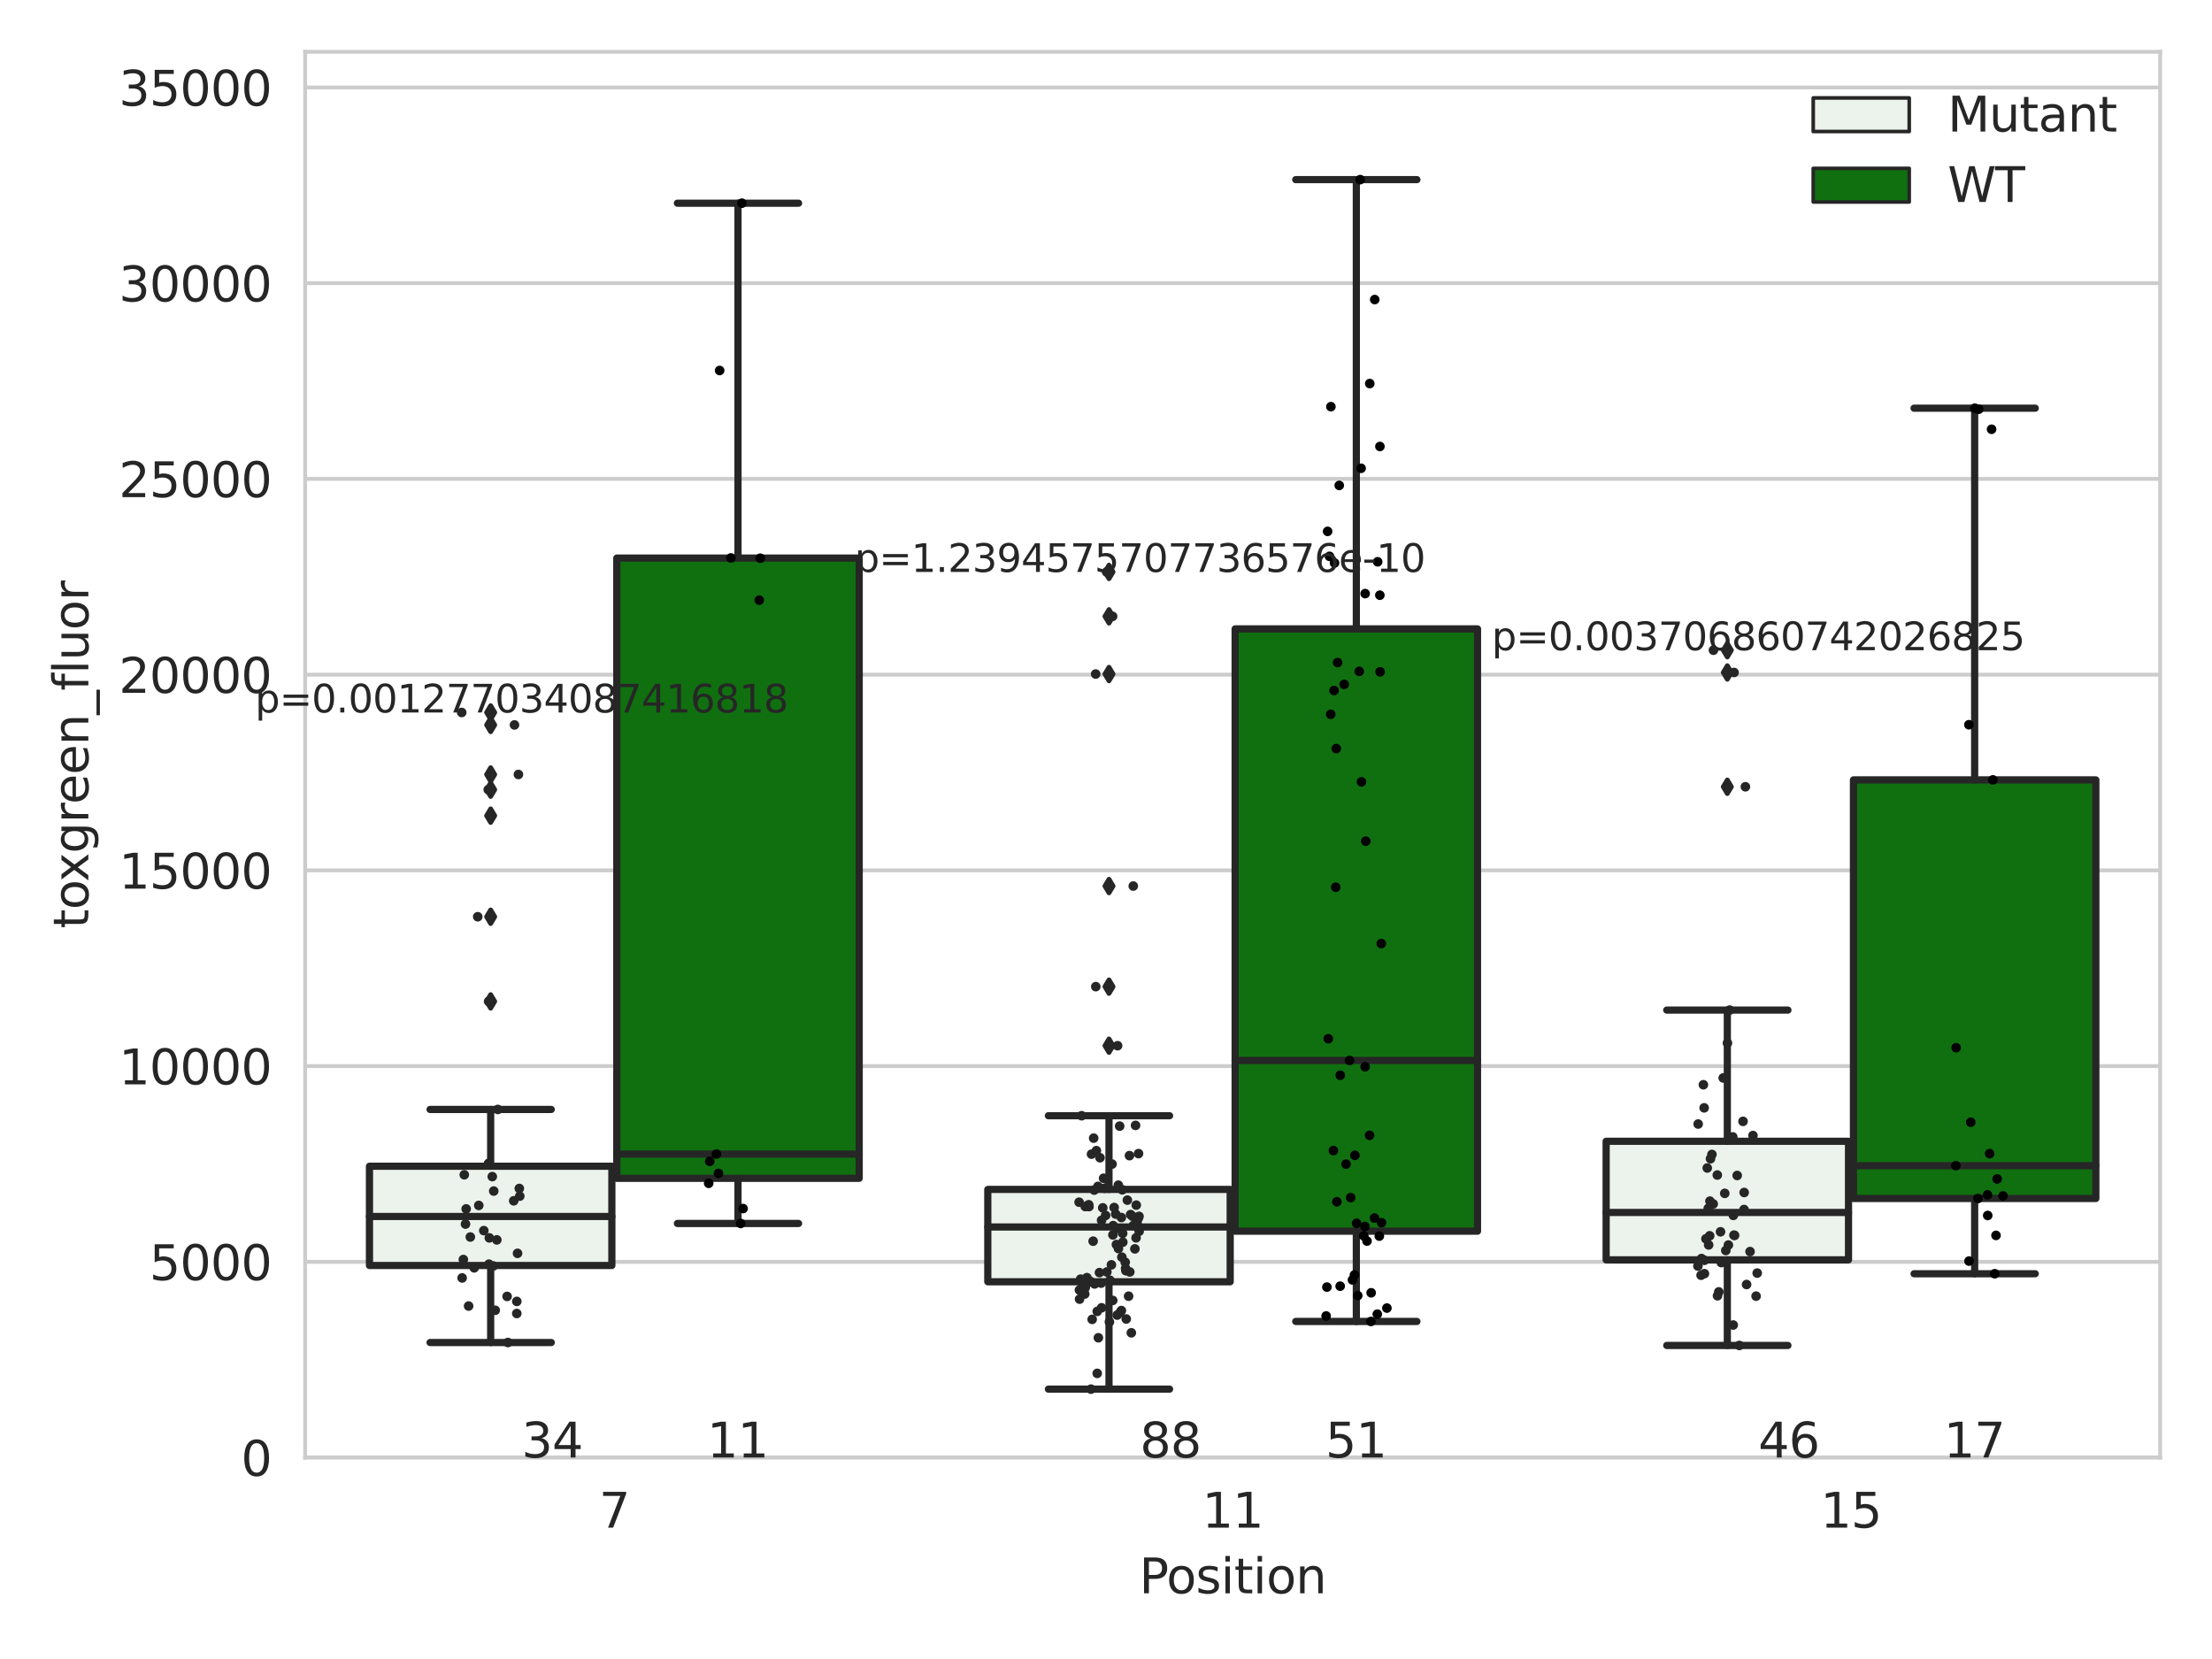 <?xml version="1.0" encoding="utf-8" standalone="no"?>
<!DOCTYPE svg PUBLIC "-//W3C//DTD SVG 1.1//EN"
  "http://www.w3.org/Graphics/SVG/1.1/DTD/svg11.dtd">
<svg xmlns:xlink="http://www.w3.org/1999/xlink" width="460.8pt" height="345.6pt" viewBox="0 0 460.8 345.6" xmlns="http://www.w3.org/2000/svg" version="1.1">
 <defs>
  <style type="text/css">*{stroke-linejoin: round; stroke-linecap: butt}</style>
 </defs>
 <g id="figure_1">
  <g id="patch_1">
   <path d="M 0 345.6 
L 460.8 345.6 
L 460.8 0 
L 0 0 
z
" style="fill: #ffffff"/>
  </g>
  <g id="axes_1">
   <g id="patch_2">
    <path d="M 63.571 303.64 
L 450 303.64 
L 450 10.8 
L 63.571 10.8 
z
" style="fill: #ffffff"/>
   </g>
   <g id="matplotlib.axis_1">
    <g id="xtick_1">
     <g id="text_1">
      <!-- 7 -->
      <g style="fill: #262626" transform="translate(124.795 318.238)scale(0.1 -0.1)">
       <defs>
        <path id="DejaVuSans-37" d="M 525 4666 
L 3525 4666 
L 3525 4397 
L 1831 0 
L 1172 0 
L 2766 4134 
L 525 4134 
L 525 4666 
z
" transform="scale(0.016)"/>
       </defs>
       <use xlink:href="#DejaVuSans-37"/>
      </g>
     </g>
    </g>
    <g id="xtick_2">
     <g id="text_2">
      <!-- 11 -->
      <g style="fill: #262626" transform="translate(250.423 318.238)scale(0.1 -0.1)">
       <defs>
        <path id="DejaVuSans-31" d="M 794 531 
L 1825 531 
L 1825 4091 
L 703 3866 
L 703 4441 
L 1819 4666 
L 2450 4666 
L 2450 531 
L 3481 531 
L 3481 0 
L 794 0 
L 794 531 
z
" transform="scale(0.016)"/>
       </defs>
       <use xlink:href="#DejaVuSans-31"/>
       <use xlink:href="#DejaVuSans-31" x="63.623"/>
      </g>
     </g>
    </g>
    <g id="xtick_3">
     <g id="text_3">
      <!-- 15 -->
      <g style="fill: #262626" transform="translate(379.233 318.238)scale(0.1 -0.1)">
       <defs>
        <path id="DejaVuSans-35" d="M 691 4666 
L 3169 4666 
L 3169 4134 
L 1269 4134 
L 1269 2991 
Q 1406 3038 1543 3061 
Q 1681 3084 1819 3084 
Q 2600 3084 3056 2656 
Q 3513 2228 3513 1497 
Q 3513 744 3044 326 
Q 2575 -91 1722 -91 
Q 1428 -91 1123 -41 
Q 819 9 494 109 
L 494 744 
Q 775 591 1075 516 
Q 1375 441 1709 441 
Q 2250 441 2565 725 
Q 2881 1009 2881 1497 
Q 2881 1984 2565 2268 
Q 2250 2553 1709 2553 
Q 1456 2553 1204 2497 
Q 953 2441 691 2322 
L 691 4666 
z
" transform="scale(0.016)"/>
       </defs>
       <use xlink:href="#DejaVuSans-31"/>
       <use xlink:href="#DejaVuSans-35" x="63.623"/>
      </g>
     </g>
    </g>
    <g id="text_4">
     <!-- Position -->
     <g style="fill: #262626" transform="translate(237.322 331.917)scale(0.1 -0.1)">
      <defs>
       <path id="DejaVuSans-50" d="M 1259 4147 
L 1259 2394 
L 2053 2394 
Q 2494 2394 2734 2622 
Q 2975 2850 2975 3272 
Q 2975 3691 2734 3919 
Q 2494 4147 2053 4147 
L 1259 4147 
z
M 628 4666 
L 2053 4666 
Q 2838 4666 3239 4311 
Q 3641 3956 3641 3272 
Q 3641 2581 3239 2228 
Q 2838 1875 2053 1875 
L 1259 1875 
L 1259 0 
L 628 0 
L 628 4666 
z
" transform="scale(0.016)"/>
       <path id="DejaVuSans-6f" d="M 1959 3097 
Q 1497 3097 1228 2736 
Q 959 2375 959 1747 
Q 959 1119 1226 758 
Q 1494 397 1959 397 
Q 2419 397 2687 759 
Q 2956 1122 2956 1747 
Q 2956 2369 2687 2733 
Q 2419 3097 1959 3097 
z
M 1959 3584 
Q 2709 3584 3137 3096 
Q 3566 2609 3566 1747 
Q 3566 888 3137 398 
Q 2709 -91 1959 -91 
Q 1206 -91 779 398 
Q 353 888 353 1747 
Q 353 2609 779 3096 
Q 1206 3584 1959 3584 
z
" transform="scale(0.016)"/>
       <path id="DejaVuSans-73" d="M 2834 3397 
L 2834 2853 
Q 2591 2978 2328 3040 
Q 2066 3103 1784 3103 
Q 1356 3103 1142 2972 
Q 928 2841 928 2578 
Q 928 2378 1081 2264 
Q 1234 2150 1697 2047 
L 1894 2003 
Q 2506 1872 2764 1633 
Q 3022 1394 3022 966 
Q 3022 478 2636 193 
Q 2250 -91 1575 -91 
Q 1294 -91 989 -36 
Q 684 19 347 128 
L 347 722 
Q 666 556 975 473 
Q 1284 391 1588 391 
Q 1994 391 2212 530 
Q 2431 669 2431 922 
Q 2431 1156 2273 1281 
Q 2116 1406 1581 1522 
L 1381 1569 
Q 847 1681 609 1914 
Q 372 2147 372 2553 
Q 372 3047 722 3315 
Q 1072 3584 1716 3584 
Q 2034 3584 2315 3537 
Q 2597 3491 2834 3397 
z
" transform="scale(0.016)"/>
       <path id="DejaVuSans-69" d="M 603 3500 
L 1178 3500 
L 1178 0 
L 603 0 
L 603 3500 
z
M 603 4863 
L 1178 4863 
L 1178 4134 
L 603 4134 
L 603 4863 
z
" transform="scale(0.016)"/>
       <path id="DejaVuSans-74" d="M 1172 4494 
L 1172 3500 
L 2356 3500 
L 2356 3053 
L 1172 3053 
L 1172 1153 
Q 1172 725 1289 603 
Q 1406 481 1766 481 
L 2356 481 
L 2356 0 
L 1766 0 
Q 1100 0 847 248 
Q 594 497 594 1153 
L 594 3053 
L 172 3053 
L 172 3500 
L 594 3500 
L 594 4494 
L 1172 4494 
z
" transform="scale(0.016)"/>
       <path id="DejaVuSans-6e" d="M 3513 2113 
L 3513 0 
L 2938 0 
L 2938 2094 
Q 2938 2591 2744 2837 
Q 2550 3084 2163 3084 
Q 1697 3084 1428 2787 
Q 1159 2491 1159 1978 
L 1159 0 
L 581 0 
L 581 3500 
L 1159 3500 
L 1159 2956 
Q 1366 3272 1645 3428 
Q 1925 3584 2291 3584 
Q 2894 3584 3203 3211 
Q 3513 2838 3513 2113 
z
" transform="scale(0.016)"/>
      </defs>
      <use xlink:href="#DejaVuSans-50"/>
      <use xlink:href="#DejaVuSans-6f" x="56.678"/>
      <use xlink:href="#DejaVuSans-73" x="117.859"/>
      <use xlink:href="#DejaVuSans-69" x="169.959"/>
      <use xlink:href="#DejaVuSans-74" x="197.742"/>
      <use xlink:href="#DejaVuSans-69" x="236.951"/>
      <use xlink:href="#DejaVuSans-6f" x="264.734"/>
      <use xlink:href="#DejaVuSans-6e" x="325.916"/>
     </g>
    </g>
   </g>
   <g id="matplotlib.axis_2">
    <g id="ytick_1">
     <g id="line2d_1">
      <path d="M 63.571 303.64 
L 450 303.64 
" clip-path="url(#pf318a1e7b5)" style="fill: none; stroke: #cccccc; stroke-width: 0.8; stroke-linecap: round"/>
     </g>
     <g id="text_5">
      <!-- 0 -->
      <g style="fill: #262626" transform="translate(50.209 307.439)scale(0.1 -0.1)">
       <defs>
        <path id="DejaVuSans-30" d="M 2034 4250 
Q 1547 4250 1301 3770 
Q 1056 3291 1056 2328 
Q 1056 1369 1301 889 
Q 1547 409 2034 409 
Q 2525 409 2770 889 
Q 3016 1369 3016 2328 
Q 3016 3291 2770 3770 
Q 2525 4250 2034 4250 
z
M 2034 4750 
Q 2819 4750 3233 4129 
Q 3647 3509 3647 2328 
Q 3647 1150 3233 529 
Q 2819 -91 2034 -91 
Q 1250 -91 836 529 
Q 422 1150 422 2328 
Q 422 3509 836 4129 
Q 1250 4750 2034 4750 
z
" transform="scale(0.016)"/>
       </defs>
       <use xlink:href="#DejaVuSans-30"/>
      </g>
     </g>
    </g>
    <g id="ytick_2">
     <g id="line2d_2">
      <path d="M 63.571 262.865 
L 450 262.865 
" clip-path="url(#pf318a1e7b5)" style="fill: none; stroke: #cccccc; stroke-width: 0.8; stroke-linecap: round"/>
     </g>
     <g id="text_6">
      <!-- 5000 -->
      <g style="fill: #262626" transform="translate(31.121 266.664)scale(0.1 -0.1)">
       <use xlink:href="#DejaVuSans-35"/>
       <use xlink:href="#DejaVuSans-30" x="63.623"/>
       <use xlink:href="#DejaVuSans-30" x="127.246"/>
       <use xlink:href="#DejaVuSans-30" x="190.869"/>
      </g>
     </g>
    </g>
    <g id="ytick_3">
     <g id="line2d_3">
      <path d="M 63.571 222.09 
L 450 222.09 
" clip-path="url(#pf318a1e7b5)" style="fill: none; stroke: #cccccc; stroke-width: 0.8; stroke-linecap: round"/>
     </g>
     <g id="text_7">
      <!-- 10000 -->
      <g style="fill: #262626" transform="translate(24.759 225.889)scale(0.1 -0.1)">
       <use xlink:href="#DejaVuSans-31"/>
       <use xlink:href="#DejaVuSans-30" x="63.623"/>
       <use xlink:href="#DejaVuSans-30" x="127.246"/>
       <use xlink:href="#DejaVuSans-30" x="190.869"/>
       <use xlink:href="#DejaVuSans-30" x="254.492"/>
      </g>
     </g>
    </g>
    <g id="ytick_4">
     <g id="line2d_4">
      <path d="M 63.571 181.315 
L 450 181.315 
" clip-path="url(#pf318a1e7b5)" style="fill: none; stroke: #cccccc; stroke-width: 0.8; stroke-linecap: round"/>
     </g>
     <g id="text_8">
      <!-- 15000 -->
      <g style="fill: #262626" transform="translate(24.759 185.114)scale(0.1 -0.1)">
       <use xlink:href="#DejaVuSans-31"/>
       <use xlink:href="#DejaVuSans-35" x="63.623"/>
       <use xlink:href="#DejaVuSans-30" x="127.246"/>
       <use xlink:href="#DejaVuSans-30" x="190.869"/>
       <use xlink:href="#DejaVuSans-30" x="254.492"/>
      </g>
     </g>
    </g>
    <g id="ytick_5">
     <g id="line2d_5">
      <path d="M 63.571 140.539 
L 450 140.539 
" clip-path="url(#pf318a1e7b5)" style="fill: none; stroke: #cccccc; stroke-width: 0.8; stroke-linecap: round"/>
     </g>
     <g id="text_9">
      <!-- 20000 -->
      <g style="fill: #262626" transform="translate(24.759 144.339)scale(0.1 -0.1)">
       <defs>
        <path id="DejaVuSans-32" d="M 1228 531 
L 3431 531 
L 3431 0 
L 469 0 
L 469 531 
Q 828 903 1448 1529 
Q 2069 2156 2228 2338 
Q 2531 2678 2651 2914 
Q 2772 3150 2772 3378 
Q 2772 3750 2511 3984 
Q 2250 4219 1831 4219 
Q 1534 4219 1204 4116 
Q 875 4013 500 3803 
L 500 4441 
Q 881 4594 1212 4672 
Q 1544 4750 1819 4750 
Q 2544 4750 2975 4387 
Q 3406 4025 3406 3419 
Q 3406 3131 3298 2873 
Q 3191 2616 2906 2266 
Q 2828 2175 2409 1742 
Q 1991 1309 1228 531 
z
" transform="scale(0.016)"/>
       </defs>
       <use xlink:href="#DejaVuSans-32"/>
       <use xlink:href="#DejaVuSans-30" x="63.623"/>
       <use xlink:href="#DejaVuSans-30" x="127.246"/>
       <use xlink:href="#DejaVuSans-30" x="190.869"/>
       <use xlink:href="#DejaVuSans-30" x="254.492"/>
      </g>
     </g>
    </g>
    <g id="ytick_6">
     <g id="line2d_6">
      <path d="M 63.571 99.764 
L 450 99.764 
" clip-path="url(#pf318a1e7b5)" style="fill: none; stroke: #cccccc; stroke-width: 0.8; stroke-linecap: round"/>
     </g>
     <g id="text_10">
      <!-- 25000 -->
      <g style="fill: #262626" transform="translate(24.759 103.564)scale(0.1 -0.1)">
       <use xlink:href="#DejaVuSans-32"/>
       <use xlink:href="#DejaVuSans-35" x="63.623"/>
       <use xlink:href="#DejaVuSans-30" x="127.246"/>
       <use xlink:href="#DejaVuSans-30" x="190.869"/>
       <use xlink:href="#DejaVuSans-30" x="254.492"/>
      </g>
     </g>
    </g>
    <g id="ytick_7">
     <g id="line2d_7">
      <path d="M 63.571 58.989 
L 450 58.989 
" clip-path="url(#pf318a1e7b5)" style="fill: none; stroke: #cccccc; stroke-width: 0.8; stroke-linecap: round"/>
     </g>
     <g id="text_11">
      <!-- 30000 -->
      <g style="fill: #262626" transform="translate(24.759 62.788)scale(0.1 -0.1)">
       <defs>
        <path id="DejaVuSans-33" d="M 2597 2516 
Q 3050 2419 3304 2112 
Q 3559 1806 3559 1356 
Q 3559 666 3084 287 
Q 2609 -91 1734 -91 
Q 1441 -91 1130 -33 
Q 819 25 488 141 
L 488 750 
Q 750 597 1062 519 
Q 1375 441 1716 441 
Q 2309 441 2620 675 
Q 2931 909 2931 1356 
Q 2931 1769 2642 2001 
Q 2353 2234 1838 2234 
L 1294 2234 
L 1294 2753 
L 1863 2753 
Q 2328 2753 2575 2939 
Q 2822 3125 2822 3475 
Q 2822 3834 2567 4026 
Q 2313 4219 1838 4219 
Q 1578 4219 1281 4162 
Q 984 4106 628 3988 
L 628 4550 
Q 988 4650 1302 4700 
Q 1616 4750 1894 4750 
Q 2613 4750 3031 4423 
Q 3450 4097 3450 3541 
Q 3450 3153 3228 2886 
Q 3006 2619 2597 2516 
z
" transform="scale(0.016)"/>
       </defs>
       <use xlink:href="#DejaVuSans-33"/>
       <use xlink:href="#DejaVuSans-30" x="63.623"/>
       <use xlink:href="#DejaVuSans-30" x="127.246"/>
       <use xlink:href="#DejaVuSans-30" x="190.869"/>
       <use xlink:href="#DejaVuSans-30" x="254.492"/>
      </g>
     </g>
    </g>
    <g id="ytick_8">
     <g id="line2d_8">
      <path d="M 63.571 18.214 
L 450 18.214 
" clip-path="url(#pf318a1e7b5)" style="fill: none; stroke: #cccccc; stroke-width: 0.8; stroke-linecap: round"/>
     </g>
     <g id="text_12">
      <!-- 35000 -->
      <g style="fill: #262626" transform="translate(24.759 22.013)scale(0.1 -0.1)">
       <use xlink:href="#DejaVuSans-33"/>
       <use xlink:href="#DejaVuSans-35" x="63.623"/>
       <use xlink:href="#DejaVuSans-30" x="127.246"/>
       <use xlink:href="#DejaVuSans-30" x="190.869"/>
       <use xlink:href="#DejaVuSans-30" x="254.492"/>
      </g>
     </g>
    </g>
    <g id="text_13">
     <!-- toxgreen_fluor -->
     <g style="fill: #262626" transform="translate(18.401 193.415)rotate(-90)scale(0.1 -0.1)">
      <defs>
       <path id="DejaVuSans-78" d="M 3513 3500 
L 2247 1797 
L 3578 0 
L 2900 0 
L 1881 1375 
L 863 0 
L 184 0 
L 1544 1831 
L 300 3500 
L 978 3500 
L 1906 2253 
L 2834 3500 
L 3513 3500 
z
" transform="scale(0.016)"/>
       <path id="DejaVuSans-67" d="M 2906 1791 
Q 2906 2416 2648 2759 
Q 2391 3103 1925 3103 
Q 1463 3103 1205 2759 
Q 947 2416 947 1791 
Q 947 1169 1205 825 
Q 1463 481 1925 481 
Q 2391 481 2648 825 
Q 2906 1169 2906 1791 
z
M 3481 434 
Q 3481 -459 3084 -895 
Q 2688 -1331 1869 -1331 
Q 1566 -1331 1297 -1286 
Q 1028 -1241 775 -1147 
L 775 -588 
Q 1028 -725 1275 -790 
Q 1522 -856 1778 -856 
Q 2344 -856 2625 -561 
Q 2906 -266 2906 331 
L 2906 616 
Q 2728 306 2450 153 
Q 2172 0 1784 0 
Q 1141 0 747 490 
Q 353 981 353 1791 
Q 353 2603 747 3093 
Q 1141 3584 1784 3584 
Q 2172 3584 2450 3431 
Q 2728 3278 2906 2969 
L 2906 3500 
L 3481 3500 
L 3481 434 
z
" transform="scale(0.016)"/>
       <path id="DejaVuSans-72" d="M 2631 2963 
Q 2534 3019 2420 3045 
Q 2306 3072 2169 3072 
Q 1681 3072 1420 2755 
Q 1159 2438 1159 1844 
L 1159 0 
L 581 0 
L 581 3500 
L 1159 3500 
L 1159 2956 
Q 1341 3275 1631 3429 
Q 1922 3584 2338 3584 
Q 2397 3584 2469 3576 
Q 2541 3569 2628 3553 
L 2631 2963 
z
" transform="scale(0.016)"/>
       <path id="DejaVuSans-65" d="M 3597 1894 
L 3597 1613 
L 953 1613 
Q 991 1019 1311 708 
Q 1631 397 2203 397 
Q 2534 397 2845 478 
Q 3156 559 3463 722 
L 3463 178 
Q 3153 47 2828 -22 
Q 2503 -91 2169 -91 
Q 1331 -91 842 396 
Q 353 884 353 1716 
Q 353 2575 817 3079 
Q 1281 3584 2069 3584 
Q 2775 3584 3186 3129 
Q 3597 2675 3597 1894 
z
M 3022 2063 
Q 3016 2534 2758 2815 
Q 2500 3097 2075 3097 
Q 1594 3097 1305 2825 
Q 1016 2553 972 2059 
L 3022 2063 
z
" transform="scale(0.016)"/>
       <path id="DejaVuSans-5f" d="M 3263 -1063 
L 3263 -1509 
L -63 -1509 
L -63 -1063 
L 3263 -1063 
z
" transform="scale(0.016)"/>
       <path id="DejaVuSans-66" d="M 2375 4863 
L 2375 4384 
L 1825 4384 
Q 1516 4384 1395 4259 
Q 1275 4134 1275 3809 
L 1275 3500 
L 2222 3500 
L 2222 3053 
L 1275 3053 
L 1275 0 
L 697 0 
L 697 3053 
L 147 3053 
L 147 3500 
L 697 3500 
L 697 3744 
Q 697 4328 969 4595 
Q 1241 4863 1831 4863 
L 2375 4863 
z
" transform="scale(0.016)"/>
       <path id="DejaVuSans-6c" d="M 603 4863 
L 1178 4863 
L 1178 0 
L 603 0 
L 603 4863 
z
" transform="scale(0.016)"/>
       <path id="DejaVuSans-75" d="M 544 1381 
L 544 3500 
L 1119 3500 
L 1119 1403 
Q 1119 906 1312 657 
Q 1506 409 1894 409 
Q 2359 409 2629 706 
Q 2900 1003 2900 1516 
L 2900 3500 
L 3475 3500 
L 3475 0 
L 2900 0 
L 2900 538 
Q 2691 219 2414 64 
Q 2138 -91 1772 -91 
Q 1169 -91 856 284 
Q 544 659 544 1381 
z
M 1991 3584 
L 1991 3584 
z
" transform="scale(0.016)"/>
      </defs>
      <use xlink:href="#DejaVuSans-74"/>
      <use xlink:href="#DejaVuSans-6f" x="39.209"/>
      <use xlink:href="#DejaVuSans-78" x="97.266"/>
      <use xlink:href="#DejaVuSans-67" x="156.445"/>
      <use xlink:href="#DejaVuSans-72" x="219.922"/>
      <use xlink:href="#DejaVuSans-65" x="258.785"/>
      <use xlink:href="#DejaVuSans-65" x="320.309"/>
      <use xlink:href="#DejaVuSans-6e" x="381.832"/>
      <use xlink:href="#DejaVuSans-5f" x="445.211"/>
      <use xlink:href="#DejaVuSans-66" x="495.211"/>
      <use xlink:href="#DejaVuSans-6c" x="530.416"/>
      <use xlink:href="#DejaVuSans-75" x="558.199"/>
      <use xlink:href="#DejaVuSans-6f" x="621.578"/>
      <use xlink:href="#DejaVuSans-72" x="682.76"/>
     </g>
    </g>
   </g>
   <g id="patch_3">
    <path d="M 76.967 263.625 
L 127.461 263.625 
L 127.461 242.943 
L 76.967 242.943 
L 76.967 263.625 
z
" clip-path="url(#pf318a1e7b5)" style="fill: #ecf2ec; stroke: #262626; stroke-width: 1.5; stroke-linejoin: miter"/>
   </g>
   <g id="patch_4">
    <path d="M 128.491 245.47 
L 178.985 245.47 
L 178.985 116.258 
L 128.491 116.258 
L 128.491 245.47 
z
" clip-path="url(#pf318a1e7b5)" style="fill: #107010; stroke: #262626; stroke-width: 1.5; stroke-linejoin: miter"/>
   </g>
   <g id="patch_5">
    <path d="M 205.777 267.016 
L 256.27 267.016 
L 256.27 247.78 
L 205.777 247.78 
L 205.777 267.016 
z
" clip-path="url(#pf318a1e7b5)" style="fill: #ecf2ec; stroke: #262626; stroke-width: 1.5; stroke-linejoin: miter"/>
   </g>
   <g id="patch_6">
    <path d="M 257.301 256.477 
L 307.794 256.477 
L 307.794 131.008 
L 257.301 131.008 
L 257.301 256.477 
z
" clip-path="url(#pf318a1e7b5)" style="fill: #107010; stroke: #262626; stroke-width: 1.5; stroke-linejoin: miter"/>
   </g>
   <g id="patch_7">
    <path d="M 334.587 262.454 
L 385.08 262.454 
L 385.08 237.753 
L 334.587 237.753 
L 334.587 262.454 
z
" clip-path="url(#pf318a1e7b5)" style="fill: #ecf2ec; stroke: #262626; stroke-width: 1.5; stroke-linejoin: miter"/>
   </g>
   <g id="patch_8">
    <path d="M 386.11 249.672 
L 436.604 249.672 
L 436.604 162.465 
L 386.11 162.465 
L 386.11 249.672 
z
" clip-path="url(#pf318a1e7b5)" style="fill: #107010; stroke: #262626; stroke-width: 1.5; stroke-linejoin: miter"/>
   </g>
   <g id="patch_9">
    <path d="M 127.976 303.64 
L 127.976 303.64 
L 127.976 303.64 
L 127.976 303.64 
z
" clip-path="url(#pf318a1e7b5)" style="fill: #ecf2ec; stroke: #262626; stroke-width: 0.75; stroke-linejoin: miter"/>
   </g>
   <g id="patch_10">
    <path d="M 127.976 303.64 
L 127.976 303.64 
L 127.976 303.64 
L 127.976 303.64 
z
" clip-path="url(#pf318a1e7b5)" style="fill: #107010; stroke: #262626; stroke-width: 0.75; stroke-linejoin: miter"/>
   </g>
   <g id="PathCollection_1"/>
   <g id="PathCollection_2"/>
   <g id="line2d_9">
    <path d="M 102.214 263.625 
L 102.214 279.671 
" clip-path="url(#pf318a1e7b5)" style="fill: none; stroke: #262626; stroke-width: 1.5; stroke-linecap: round"/>
   </g>
   <g id="line2d_10">
    <path d="M 102.214 242.943 
L 102.214 231.119 
" clip-path="url(#pf318a1e7b5)" style="fill: none; stroke: #262626; stroke-width: 1.5; stroke-linecap: round"/>
   </g>
   <g id="line2d_11">
    <path d="M 89.591 279.671 
L 114.837 279.671 
" clip-path="url(#pf318a1e7b5)" style="fill: none; stroke: #262626; stroke-width: 1.5; stroke-linecap: round"/>
   </g>
   <g id="line2d_12">
    <path d="M 89.591 231.119 
L 114.837 231.119 
" clip-path="url(#pf318a1e7b5)" style="fill: none; stroke: #262626; stroke-width: 1.5; stroke-linecap: round"/>
   </g>
   <g id="line2d_13">
    <defs>
     <path id="m7bc550830f" d="M -0 1.414 
L 0.849 0 
L 0 -1.414 
L -0.849 -0 
z
" style="stroke: #262626; stroke-linejoin: miter"/>
    </defs>
    <g clip-path="url(#pf318a1e7b5)">
     <use xlink:href="#m7bc550830f" x="102.214" y="190.973" style="fill: #262626; stroke: #262626; stroke-linejoin: miter"/>
     <use xlink:href="#m7bc550830f" x="102.214" y="151.016" style="fill: #262626; stroke: #262626; stroke-linejoin: miter"/>
     <use xlink:href="#m7bc550830f" x="102.214" y="164.5" style="fill: #262626; stroke: #262626; stroke-linejoin: miter"/>
     <use xlink:href="#m7bc550830f" x="102.214" y="169.918" style="fill: #262626; stroke: #262626; stroke-linejoin: miter"/>
     <use xlink:href="#m7bc550830f" x="102.214" y="161.337" style="fill: #262626; stroke: #262626; stroke-linejoin: miter"/>
     <use xlink:href="#m7bc550830f" x="102.214" y="148.423" style="fill: #262626; stroke: #262626; stroke-linejoin: miter"/>
     <use xlink:href="#m7bc550830f" x="102.214" y="208.613" style="fill: #262626; stroke: #262626; stroke-linejoin: miter"/>
    </g>
   </g>
   <g id="line2d_14">
    <path d="M 153.738 245.47 
L 153.738 254.871 
" clip-path="url(#pf318a1e7b5)" style="fill: none; stroke: #262626; stroke-width: 1.5; stroke-linecap: round"/>
   </g>
   <g id="line2d_15">
    <path d="M 153.738 116.258 
L 153.738 42.329 
" clip-path="url(#pf318a1e7b5)" style="fill: none; stroke: #262626; stroke-width: 1.5; stroke-linecap: round"/>
   </g>
   <g id="line2d_16">
    <path d="M 141.115 254.871 
L 166.361 254.871 
" clip-path="url(#pf318a1e7b5)" style="fill: none; stroke: #262626; stroke-width: 1.5; stroke-linecap: round"/>
   </g>
   <g id="line2d_17">
    <path d="M 141.115 42.329 
L 166.361 42.329 
" clip-path="url(#pf318a1e7b5)" style="fill: none; stroke: #262626; stroke-width: 1.5; stroke-linecap: round"/>
   </g>
   <g id="line2d_18"/>
   <g id="line2d_19">
    <path d="M 231.024 267.016 
L 231.024 289.383 
" clip-path="url(#pf318a1e7b5)" style="fill: none; stroke: #262626; stroke-width: 1.5; stroke-linecap: round"/>
   </g>
   <g id="line2d_20">
    <path d="M 231.024 247.78 
L 231.024 232.428 
" clip-path="url(#pf318a1e7b5)" style="fill: none; stroke: #262626; stroke-width: 1.5; stroke-linecap: round"/>
   </g>
   <g id="line2d_21">
    <path d="M 218.4 289.383 
L 243.647 289.383 
" clip-path="url(#pf318a1e7b5)" style="fill: none; stroke: #262626; stroke-width: 1.5; stroke-linecap: round"/>
   </g>
   <g id="line2d_22">
    <path d="M 218.4 232.428 
L 243.647 232.428 
" clip-path="url(#pf318a1e7b5)" style="fill: none; stroke: #262626; stroke-width: 1.5; stroke-linecap: round"/>
   </g>
   <g id="line2d_23">
    <g clip-path="url(#pf318a1e7b5)">
     <use xlink:href="#m7bc550830f" x="231.024" y="128.394" style="fill: #262626; stroke: #262626; stroke-linejoin: miter"/>
     <use xlink:href="#m7bc550830f" x="231.024" y="119.142" style="fill: #262626; stroke: #262626; stroke-linejoin: miter"/>
     <use xlink:href="#m7bc550830f" x="231.024" y="205.536" style="fill: #262626; stroke: #262626; stroke-linejoin: miter"/>
     <use xlink:href="#m7bc550830f" x="231.024" y="217.84" style="fill: #262626; stroke: #262626; stroke-linejoin: miter"/>
     <use xlink:href="#m7bc550830f" x="231.024" y="140.414" style="fill: #262626; stroke: #262626; stroke-linejoin: miter"/>
     <use xlink:href="#m7bc550830f" x="231.024" y="184.581" style="fill: #262626; stroke: #262626; stroke-linejoin: miter"/>
    </g>
   </g>
   <g id="line2d_24">
    <path d="M 282.548 256.477 
L 282.548 275.282 
" clip-path="url(#pf318a1e7b5)" style="fill: none; stroke: #262626; stroke-width: 1.5; stroke-linecap: round"/>
   </g>
   <g id="line2d_25">
    <path d="M 282.548 131.008 
L 282.548 37.422 
" clip-path="url(#pf318a1e7b5)" style="fill: none; stroke: #262626; stroke-width: 1.5; stroke-linecap: round"/>
   </g>
   <g id="line2d_26">
    <path d="M 269.924 275.282 
L 295.171 275.282 
" clip-path="url(#pf318a1e7b5)" style="fill: none; stroke: #262626; stroke-width: 1.5; stroke-linecap: round"/>
   </g>
   <g id="line2d_27">
    <path d="M 269.924 37.422 
L 295.171 37.422 
" clip-path="url(#pf318a1e7b5)" style="fill: none; stroke: #262626; stroke-width: 1.5; stroke-linecap: round"/>
   </g>
   <g id="line2d_28"/>
   <g id="line2d_29">
    <path d="M 359.833 262.454 
L 359.833 280.283 
" clip-path="url(#pf318a1e7b5)" style="fill: none; stroke: #262626; stroke-width: 1.5; stroke-linecap: round"/>
   </g>
   <g id="line2d_30">
    <path d="M 359.833 237.753 
L 359.833 210.421 
" clip-path="url(#pf318a1e7b5)" style="fill: none; stroke: #262626; stroke-width: 1.5; stroke-linecap: round"/>
   </g>
   <g id="line2d_31">
    <path d="M 347.21 280.283 
L 372.457 280.283 
" clip-path="url(#pf318a1e7b5)" style="fill: none; stroke: #262626; stroke-width: 1.5; stroke-linecap: round"/>
   </g>
   <g id="line2d_32">
    <path d="M 347.21 210.421 
L 372.457 210.421 
" clip-path="url(#pf318a1e7b5)" style="fill: none; stroke: #262626; stroke-width: 1.5; stroke-linecap: round"/>
   </g>
   <g id="line2d_33">
    <g clip-path="url(#pf318a1e7b5)">
     <use xlink:href="#m7bc550830f" x="359.833" y="163.898" style="fill: #262626; stroke: #262626; stroke-linejoin: miter"/>
     <use xlink:href="#m7bc550830f" x="359.833" y="135.45" style="fill: #262626; stroke: #262626; stroke-linejoin: miter"/>
     <use xlink:href="#m7bc550830f" x="359.833" y="140.09" style="fill: #262626; stroke: #262626; stroke-linejoin: miter"/>
    </g>
   </g>
   <g id="line2d_34">
    <path d="M 411.357 249.672 
L 411.357 265.343 
" clip-path="url(#pf318a1e7b5)" style="fill: none; stroke: #262626; stroke-width: 1.5; stroke-linecap: round"/>
   </g>
   <g id="line2d_35">
    <path d="M 411.357 162.465 
L 411.357 85.032 
" clip-path="url(#pf318a1e7b5)" style="fill: none; stroke: #262626; stroke-width: 1.5; stroke-linecap: round"/>
   </g>
   <g id="line2d_36">
    <path d="M 398.734 265.343 
L 423.98 265.343 
" clip-path="url(#pf318a1e7b5)" style="fill: none; stroke: #262626; stroke-width: 1.5; stroke-linecap: round"/>
   </g>
   <g id="line2d_37">
    <path d="M 398.734 85.032 
L 423.98 85.032 
" clip-path="url(#pf318a1e7b5)" style="fill: none; stroke: #262626; stroke-width: 1.5; stroke-linecap: round"/>
   </g>
   <g id="line2d_38"/>
   <g id="line2d_39">
    <path d="M 76.967 253.417 
L 127.461 253.417 
" clip-path="url(#pf318a1e7b5)" style="fill: none; stroke: #262626; stroke-width: 1.5; stroke-linecap: round"/>
   </g>
   <g id="line2d_40">
    <path d="M 128.491 240.411 
L 178.985 240.411 
" clip-path="url(#pf318a1e7b5)" style="fill: none; stroke: #262626; stroke-width: 1.5; stroke-linecap: round"/>
   </g>
   <g id="line2d_41">
    <path d="M 205.777 255.605 
L 256.27 255.605 
" clip-path="url(#pf318a1e7b5)" style="fill: none; stroke: #262626; stroke-width: 1.5; stroke-linecap: round"/>
   </g>
   <g id="line2d_42">
    <path d="M 257.301 220.913 
L 307.794 220.913 
" clip-path="url(#pf318a1e7b5)" style="fill: none; stroke: #262626; stroke-width: 1.5; stroke-linecap: round"/>
   </g>
   <g id="line2d_43">
    <path d="M 334.587 252.576 
L 385.08 252.576 
" clip-path="url(#pf318a1e7b5)" style="fill: none; stroke: #262626; stroke-width: 1.5; stroke-linecap: round"/>
   </g>
   <g id="line2d_44">
    <path d="M 386.11 242.831 
L 436.604 242.831 
" clip-path="url(#pf318a1e7b5)" style="fill: none; stroke: #262626; stroke-width: 1.5; stroke-linecap: round"/>
   </g>
   <g id="patch_11">
    <path d="M 63.571 303.64 
L 63.571 10.8 
" style="fill: none; stroke: #cccccc; stroke-width: 0.8; stroke-linejoin: miter; stroke-linecap: square"/>
   </g>
   <g id="patch_12">
    <path d="M 450 303.64 
L 450 10.8 
" style="fill: none; stroke: #cccccc; stroke-width: 0.8; stroke-linejoin: miter; stroke-linecap: square"/>
   </g>
   <g id="patch_13">
    <path d="M 63.571 303.64 
L 450 303.64 
" style="fill: none; stroke: #cccccc; stroke-width: 0.8; stroke-linejoin: miter; stroke-linecap: square"/>
   </g>
   <g id="patch_14">
    <path d="M 63.571 10.8 
L 450 10.8 
" style="fill: none; stroke: #cccccc; stroke-width: 0.8; stroke-linejoin: miter; stroke-linecap: square"/>
   </g>
   <g id="PathCollection_3">
    <defs>
     <path id="C0_0_b98011cf84" d="M 0 1 
C 0.265 1 0.52 0.895 0.707 0.707 
C 0.895 0.52 1 0.265 1 -0 
C 1 -0.265 0.895 -0.52 0.707 -0.707 
C 0.52 -0.895 0.265 -1 0 -1 
C -0.265 -1 -0.52 -0.895 -0.707 -0.707 
C -0.895 -0.52 -1 -0.265 -1 0 
C -1 0.265 -0.895 0.52 -0.707 0.707 
C -0.52 0.895 -0.265 1 0 1 
z
"/>
    </defs>
    <g clip-path="url(#pf318a1e7b5)">
     <use xlink:href="#C0_0_b98011cf84" x="97.621" y="272.071" style="fill: #262626"/>
    </g>
    <g clip-path="url(#pf318a1e7b5)">
     <use xlink:href="#C0_0_b98011cf84" x="108.275" y="249.179" style="fill: #262626"/>
    </g>
    <g clip-path="url(#pf318a1e7b5)">
     <use xlink:href="#C0_0_b98011cf84" x="99.522" y="190.973" style="fill: #262626"/>
    </g>
    <g clip-path="url(#pf318a1e7b5)">
     <use xlink:href="#C0_0_b98011cf84" x="107.813" y="261.095" style="fill: #262626"/>
    </g>
    <g clip-path="url(#pf318a1e7b5)">
     <use xlink:href="#C0_0_b98011cf84" x="107.177" y="151.016" style="fill: #262626"/>
    </g>
    <g clip-path="url(#pf318a1e7b5)">
     <use xlink:href="#C0_0_b98011cf84" x="107.02" y="250.15" style="fill: #262626"/>
    </g>
    <g clip-path="url(#pf318a1e7b5)">
     <use xlink:href="#C0_0_b98011cf84" x="101.779" y="242.35" style="fill: #262626"/>
    </g>
    <g clip-path="url(#pf318a1e7b5)">
     <use xlink:href="#C0_0_b98011cf84" x="96.528" y="262.381" style="fill: #262626"/>
    </g>
    <g clip-path="url(#pf318a1e7b5)">
     <use xlink:href="#C0_0_b98011cf84" x="98.785" y="264.115" style="fill: #262626"/>
    </g>
    <g clip-path="url(#pf318a1e7b5)">
     <use xlink:href="#C0_0_b98011cf84" x="101.708" y="164.5" style="fill: #262626"/>
    </g>
    <g clip-path="url(#pf318a1e7b5)">
     <use xlink:href="#C0_0_b98011cf84" x="107.662" y="271.105" style="fill: #262626"/>
    </g>
    <g clip-path="url(#pf318a1e7b5)">
     <use xlink:href="#C0_0_b98011cf84" x="97.975" y="257.693" style="fill: #262626"/>
    </g>
    <g clip-path="url(#pf318a1e7b5)">
     <use xlink:href="#C0_0_b98011cf84" x="108.185" y="247.579" style="fill: #262626"/>
    </g>
    <g clip-path="url(#pf318a1e7b5)">
     <use xlink:href="#C0_0_b98011cf84" x="102.225" y="169.918" style="fill: #262626"/>
    </g>
    <g clip-path="url(#pf318a1e7b5)">
     <use xlink:href="#C0_0_b98011cf84" x="102.767" y="263.718" style="fill: #262626"/>
    </g>
    <g clip-path="url(#pf318a1e7b5)">
     <use xlink:href="#C0_0_b98011cf84" x="96.271" y="266.217" style="fill: #262626"/>
    </g>
    <g clip-path="url(#pf318a1e7b5)">
     <use xlink:href="#C0_0_b98011cf84" x="102.551" y="245.109" style="fill: #262626"/>
    </g>
    <g clip-path="url(#pf318a1e7b5)">
     <use xlink:href="#C0_0_b98011cf84" x="107.996" y="161.337" style="fill: #262626"/>
    </g>
    <g clip-path="url(#pf318a1e7b5)">
     <use xlink:href="#C0_0_b98011cf84" x="96.185" y="148.423" style="fill: #262626"/>
    </g>
    <g clip-path="url(#pf318a1e7b5)">
     <use xlink:href="#C0_0_b98011cf84" x="97.11" y="251.836" style="fill: #262626"/>
    </g>
    <g clip-path="url(#pf318a1e7b5)">
     <use xlink:href="#C0_0_b98011cf84" x="107.655" y="273.623" style="fill: #262626"/>
    </g>
    <g clip-path="url(#pf318a1e7b5)">
     <use xlink:href="#C0_0_b98011cf84" x="102.854" y="248.123" style="fill: #262626"/>
    </g>
    <g clip-path="url(#pf318a1e7b5)">
     <use xlink:href="#C0_0_b98011cf84" x="100.787" y="256.358" style="fill: #262626"/>
    </g>
    <g clip-path="url(#pf318a1e7b5)">
     <use xlink:href="#C0_0_b98011cf84" x="101.789" y="208.613" style="fill: #262626"/>
    </g>
    <g clip-path="url(#pf318a1e7b5)">
     <use xlink:href="#C0_0_b98011cf84" x="96.974" y="254.997" style="fill: #262626"/>
    </g>
    <g clip-path="url(#pf318a1e7b5)">
     <use xlink:href="#C0_0_b98011cf84" x="103.497" y="258.292" style="fill: #262626"/>
    </g>
    <g clip-path="url(#pf318a1e7b5)">
     <use xlink:href="#C0_0_b98011cf84" x="96.719" y="244.721" style="fill: #262626"/>
    </g>
    <g clip-path="url(#pf318a1e7b5)">
     <use xlink:href="#C0_0_b98011cf84" x="105.641" y="270.068" style="fill: #262626"/>
    </g>
    <g clip-path="url(#pf318a1e7b5)">
     <use xlink:href="#C0_0_b98011cf84" x="103.167" y="272.958" style="fill: #262626"/>
    </g>
    <g clip-path="url(#pf318a1e7b5)">
     <use xlink:href="#C0_0_b98011cf84" x="101.935" y="257.872" style="fill: #262626"/>
    </g>
    <g clip-path="url(#pf318a1e7b5)">
     <use xlink:href="#C0_0_b98011cf84" x="99.737" y="251.115" style="fill: #262626"/>
    </g>
    <g clip-path="url(#pf318a1e7b5)">
     <use xlink:href="#C0_0_b98011cf84" x="103.705" y="231.119" style="fill: #262626"/>
    </g>
    <g clip-path="url(#pf318a1e7b5)">
     <use xlink:href="#C0_0_b98011cf84" x="105.81" y="279.671" style="fill: #262626"/>
    </g>
    <g clip-path="url(#pf318a1e7b5)">
     <use xlink:href="#C0_0_b98011cf84" x="101.857" y="263.348" style="fill: #262626"/>
    </g>
   </g>
   <g id="PathCollection_4">
    <defs>
     <path id="C1_0_96384c9ba8" d="M 0 1 
C 0.265 1 0.52 0.895 0.707 0.707 
C 0.895 0.52 1 0.265 1 -0 
C 1 -0.265 0.895 -0.52 0.707 -0.707 
C 0.52 -0.895 0.265 -1 0 -1 
C -0.265 -1 -0.52 -0.895 -0.707 -0.707 
C -0.895 -0.52 -1 -0.265 -1 0 
C -1 0.265 -0.895 0.52 -0.707 0.707 
C -0.52 0.895 -0.265 1 0 1 
z
"/>
    </defs>
    <g clip-path="url(#pf318a1e7b5)">
     <use xlink:href="#C1_0_96384c9ba8" x="158.166" y="125.021"/>
    </g>
    <g clip-path="url(#pf318a1e7b5)">
     <use xlink:href="#C1_0_96384c9ba8" x="149.242" y="240.411"/>
    </g>
    <g clip-path="url(#pf318a1e7b5)">
     <use xlink:href="#C1_0_96384c9ba8" x="147.849" y="241.93"/>
    </g>
    <g clip-path="url(#pf318a1e7b5)">
     <use xlink:href="#C1_0_96384c9ba8" x="154.551" y="42.329"/>
    </g>
    <g clip-path="url(#pf318a1e7b5)">
     <use xlink:href="#C1_0_96384c9ba8" x="154.792" y="251.763"/>
    </g>
    <g clip-path="url(#pf318a1e7b5)">
     <use xlink:href="#C1_0_96384c9ba8" x="154.294" y="254.871"/>
    </g>
    <g clip-path="url(#pf318a1e7b5)">
     <use xlink:href="#C1_0_96384c9ba8" x="147.632" y="246.505"/>
    </g>
    <g clip-path="url(#pf318a1e7b5)">
     <use xlink:href="#C1_0_96384c9ba8" x="149.913" y="77.183"/>
    </g>
    <g clip-path="url(#pf318a1e7b5)">
     <use xlink:href="#C1_0_96384c9ba8" x="152.267" y="116.228"/>
    </g>
    <g clip-path="url(#pf318a1e7b5)">
     <use xlink:href="#C1_0_96384c9ba8" x="158.38" y="116.288"/>
    </g>
    <g clip-path="url(#pf318a1e7b5)">
     <use xlink:href="#C1_0_96384c9ba8" x="149.67" y="244.435"/>
    </g>
   </g>
   <g id="PathCollection_5">
    <defs>
     <path id="C2_0_2018983d22" d="M 0 1 
C 0.265 1 0.52 0.895 0.707 0.707 
C 0.895 0.52 1 0.265 1 -0 
C 1 -0.265 0.895 -0.52 0.707 -0.707 
C 0.52 -0.895 0.265 -1 0 -1 
C -0.265 -1 -0.52 -0.895 -0.707 -0.707 
C -0.895 -0.52 -1 -0.265 -1 0 
C -1 0.265 -0.895 0.52 -0.707 0.707 
C -0.52 0.895 -0.265 1 0 1 
z
"/>
    </defs>
    <g clip-path="url(#pf318a1e7b5)">
     <use xlink:href="#C2_0_2018983d22" x="236.666" y="257.86" style="fill: #262626"/>
    </g>
    <g clip-path="url(#pf318a1e7b5)">
     <use xlink:href="#C2_0_2018983d22" x="229.039" y="265.108" style="fill: #262626"/>
    </g>
    <g clip-path="url(#pf318a1e7b5)">
     <use xlink:href="#C2_0_2018983d22" x="233.603" y="273.015" style="fill: #262626"/>
    </g>
    <g clip-path="url(#pf318a1e7b5)">
     <use xlink:href="#C2_0_2018983d22" x="226.075" y="268.236" style="fill: #262626"/>
    </g>
    <g clip-path="url(#pf318a1e7b5)">
     <use xlink:href="#C2_0_2018983d22" x="225.326" y="232.428" style="fill: #262626"/>
    </g>
    <g clip-path="url(#pf318a1e7b5)">
     <use xlink:href="#C2_0_2018983d22" x="236.871" y="254.858" style="fill: #262626"/>
    </g>
    <g clip-path="url(#pf318a1e7b5)">
     <use xlink:href="#C2_0_2018983d22" x="235.921" y="253.372" style="fill: #262626"/>
    </g>
    <g clip-path="url(#pf318a1e7b5)">
     <use xlink:href="#C2_0_2018983d22" x="227.381" y="240.434" style="fill: #262626"/>
    </g>
    <g clip-path="url(#pf318a1e7b5)">
     <use xlink:href="#C2_0_2018983d22" x="229.389" y="267.296" style="fill: #262626"/>
    </g>
    <g clip-path="url(#pf318a1e7b5)">
     <use xlink:href="#C2_0_2018983d22" x="234.613" y="274.769" style="fill: #262626"/>
    </g>
    <g clip-path="url(#pf318a1e7b5)">
     <use xlink:href="#C2_0_2018983d22" x="234.544" y="264.711" style="fill: #262626"/>
    </g>
    <g clip-path="url(#pf318a1e7b5)">
     <use xlink:href="#C2_0_2018983d22" x="224.801" y="250.441" style="fill: #262626"/>
    </g>
    <g clip-path="url(#pf318a1e7b5)">
     <use xlink:href="#C2_0_2018983d22" x="228.027" y="267.467" style="fill: #262626"/>
    </g>
    <g clip-path="url(#pf318a1e7b5)">
     <use xlink:href="#C2_0_2018983d22" x="232.569" y="259.261" style="fill: #262626"/>
    </g>
    <g clip-path="url(#pf318a1e7b5)">
     <use xlink:href="#C2_0_2018983d22" x="235.29" y="240.739" style="fill: #262626"/>
    </g>
    <g clip-path="url(#pf318a1e7b5)">
     <use xlink:href="#C2_0_2018983d22" x="227.829" y="237.097" style="fill: #262626"/>
    </g>
    <g clip-path="url(#pf318a1e7b5)">
     <use xlink:href="#C2_0_2018983d22" x="231.777" y="128.394" style="fill: #262626"/>
    </g>
    <g clip-path="url(#pf318a1e7b5)">
     <use xlink:href="#C2_0_2018983d22" x="231.805" y="270.903" style="fill: #262626"/>
    </g>
    <g clip-path="url(#pf318a1e7b5)">
     <use xlink:href="#C2_0_2018983d22" x="229.15" y="241.177" style="fill: #262626"/>
    </g>
    <g clip-path="url(#pf318a1e7b5)">
     <use xlink:href="#C2_0_2018983d22" x="231.115" y="275.38" style="fill: #262626"/>
    </g>
    <g clip-path="url(#pf318a1e7b5)">
     <use xlink:href="#C2_0_2018983d22" x="226.558" y="267.246" style="fill: #262626"/>
    </g>
    <g clip-path="url(#pf318a1e7b5)">
     <use xlink:href="#C2_0_2018983d22" x="237.103" y="253.837" style="fill: #262626"/>
    </g>
    <g clip-path="url(#pf318a1e7b5)">
     <use xlink:href="#C2_0_2018983d22" x="230.527" y="119.142" style="fill: #262626"/>
    </g>
    <g clip-path="url(#pf318a1e7b5)">
     <use xlink:href="#C2_0_2018983d22" x="237.282" y="253.388" style="fill: #262626"/>
    </g>
    <g clip-path="url(#pf318a1e7b5)">
     <use xlink:href="#C2_0_2018983d22" x="234.853" y="250.009" style="fill: #262626"/>
    </g>
    <g clip-path="url(#pf318a1e7b5)">
     <use xlink:href="#C2_0_2018983d22" x="236.705" y="251.05" style="fill: #262626"/>
    </g>
    <g clip-path="url(#pf318a1e7b5)">
     <use xlink:href="#C2_0_2018983d22" x="232.969" y="246.893" style="fill: #262626"/>
    </g>
    <g clip-path="url(#pf318a1e7b5)">
     <use xlink:href="#C2_0_2018983d22" x="233.906" y="258.767" style="fill: #262626"/>
    </g>
    <g clip-path="url(#pf318a1e7b5)">
     <use xlink:href="#C2_0_2018983d22" x="226.858" y="251.352" style="fill: #262626"/>
    </g>
    <g clip-path="url(#pf318a1e7b5)">
     <use xlink:href="#C2_0_2018983d22" x="228.569" y="286.1" style="fill: #262626"/>
    </g>
    <g clip-path="url(#pf318a1e7b5)">
     <use xlink:href="#C2_0_2018983d22" x="233.704" y="261.885" style="fill: #262626"/>
    </g>
    <g clip-path="url(#pf318a1e7b5)">
     <use xlink:href="#C2_0_2018983d22" x="227.269" y="289.383" style="fill: #262626"/>
    </g>
    <g clip-path="url(#pf318a1e7b5)">
     <use xlink:href="#C2_0_2018983d22" x="235.107" y="270.021" style="fill: #262626"/>
    </g>
    <g clip-path="url(#pf318a1e7b5)">
     <use xlink:href="#C2_0_2018983d22" x="230.535" y="245.576" style="fill: #262626"/>
    </g>
    <g clip-path="url(#pf318a1e7b5)">
     <use xlink:href="#C2_0_2018983d22" x="233.868" y="256.931" style="fill: #262626"/>
    </g>
    <g clip-path="url(#pf318a1e7b5)">
     <use xlink:href="#C2_0_2018983d22" x="226.541" y="251.194" style="fill: #262626"/>
    </g>
    <g clip-path="url(#pf318a1e7b5)">
     <use xlink:href="#C2_0_2018983d22" x="225.109" y="266.468" style="fill: #262626"/>
    </g>
    <g clip-path="url(#pf318a1e7b5)">
     <use xlink:href="#C2_0_2018983d22" x="228.272" y="205.536" style="fill: #262626"/>
    </g>
    <g clip-path="url(#pf318a1e7b5)">
     <use xlink:href="#C2_0_2018983d22" x="230.683" y="247.362" style="fill: #262626"/>
    </g>
    <g clip-path="url(#pf318a1e7b5)">
     <use xlink:href="#C2_0_2018983d22" x="232.419" y="252.92" style="fill: #262626"/>
    </g>
    <g clip-path="url(#pf318a1e7b5)">
     <use xlink:href="#C2_0_2018983d22" x="232.098" y="251.547" style="fill: #262626"/>
    </g>
    <g clip-path="url(#pf318a1e7b5)">
     <use xlink:href="#C2_0_2018983d22" x="231.225" y="266.705" style="fill: #262626"/>
    </g>
    <g clip-path="url(#pf318a1e7b5)">
     <use xlink:href="#C2_0_2018983d22" x="232.762" y="255.894" style="fill: #262626"/>
    </g>
    <g clip-path="url(#pf318a1e7b5)">
     <use xlink:href="#C2_0_2018983d22" x="231.527" y="263.488" style="fill: #262626"/>
    </g>
    <g clip-path="url(#pf318a1e7b5)">
     <use xlink:href="#C2_0_2018983d22" x="227.721" y="258.562" style="fill: #262626"/>
    </g>
    <g clip-path="url(#pf318a1e7b5)">
     <use xlink:href="#C2_0_2018983d22" x="229.48" y="254.217" style="fill: #262626"/>
    </g>
    <g clip-path="url(#pf318a1e7b5)">
     <use xlink:href="#C2_0_2018983d22" x="236.419" y="260.163" style="fill: #262626"/>
    </g>
    <g clip-path="url(#pf318a1e7b5)">
     <use xlink:href="#C2_0_2018983d22" x="229.727" y="251.614" style="fill: #262626"/>
    </g>
    <g clip-path="url(#pf318a1e7b5)">
     <use xlink:href="#C2_0_2018983d22" x="224.892" y="270.636" style="fill: #262626"/>
    </g>
    <g clip-path="url(#pf318a1e7b5)">
     <use xlink:href="#C2_0_2018983d22" x="234.481" y="264.231" style="fill: #262626"/>
    </g>
    <g clip-path="url(#pf318a1e7b5)">
     <use xlink:href="#C2_0_2018983d22" x="232.819" y="217.84" style="fill: #262626"/>
    </g>
    <g clip-path="url(#pf318a1e7b5)">
     <use xlink:href="#C2_0_2018983d22" x="236.086" y="255.31" style="fill: #262626"/>
    </g>
    <g clip-path="url(#pf318a1e7b5)">
     <use xlink:href="#C2_0_2018983d22" x="225.973" y="269.567" style="fill: #262626"/>
    </g>
    <g clip-path="url(#pf318a1e7b5)">
     <use xlink:href="#C2_0_2018983d22" x="228.812" y="278.681" style="fill: #262626"/>
    </g>
    <g clip-path="url(#pf318a1e7b5)">
     <use xlink:href="#C2_0_2018983d22" x="237.304" y="256.5" style="fill: #262626"/>
    </g>
    <g clip-path="url(#pf318a1e7b5)">
     <use xlink:href="#C2_0_2018983d22" x="235.681" y="277.65" style="fill: #262626"/>
    </g>
    <g clip-path="url(#pf318a1e7b5)">
     <use xlink:href="#C2_0_2018983d22" x="235.528" y="253.018" style="fill: #262626"/>
    </g>
    <g clip-path="url(#pf318a1e7b5)">
     <use xlink:href="#C2_0_2018983d22" x="230.317" y="253.2" style="fill: #262626"/>
    </g>
    <g clip-path="url(#pf318a1e7b5)">
     <use xlink:href="#C2_0_2018983d22" x="229.897" y="245.453" style="fill: #262626"/>
    </g>
    <g clip-path="url(#pf318a1e7b5)">
     <use xlink:href="#C2_0_2018983d22" x="229.478" y="272.437" style="fill: #262626"/>
    </g>
    <g clip-path="url(#pf318a1e7b5)">
     <use xlink:href="#C2_0_2018983d22" x="230.582" y="264.973" style="fill: #262626"/>
    </g>
    <g clip-path="url(#pf318a1e7b5)">
     <use xlink:href="#C2_0_2018983d22" x="228.396" y="239.701" style="fill: #262626"/>
    </g>
    <g clip-path="url(#pf318a1e7b5)">
     <use xlink:href="#C2_0_2018983d22" x="226.082" y="251.346" style="fill: #262626"/>
    </g>
    <g clip-path="url(#pf318a1e7b5)">
     <use xlink:href="#C2_0_2018983d22" x="228.247" y="140.414" style="fill: #262626"/>
    </g>
    <g clip-path="url(#pf318a1e7b5)">
     <use xlink:href="#C2_0_2018983d22" x="233.792" y="247.861" style="fill: #262626"/>
    </g>
    <g clip-path="url(#pf318a1e7b5)">
     <use xlink:href="#C2_0_2018983d22" x="233.34" y="273.432" style="fill: #262626"/>
    </g>
    <g clip-path="url(#pf318a1e7b5)">
     <use xlink:href="#C2_0_2018983d22" x="224.865" y="268.74" style="fill: #262626"/>
    </g>
    <g clip-path="url(#pf318a1e7b5)">
     <use xlink:href="#C2_0_2018983d22" x="231.893" y="255.317" style="fill: #262626"/>
    </g>
    <g clip-path="url(#pf318a1e7b5)">
     <use xlink:href="#C2_0_2018983d22" x="237.175" y="240.316" style="fill: #262626"/>
    </g>
    <g clip-path="url(#pf318a1e7b5)">
     <use xlink:href="#C2_0_2018983d22" x="233.244" y="234.593" style="fill: #262626"/>
    </g>
    <g clip-path="url(#pf318a1e7b5)">
     <use xlink:href="#C2_0_2018983d22" x="231.665" y="242.499" style="fill: #262626"/>
    </g>
    <g clip-path="url(#pf318a1e7b5)">
     <use xlink:href="#C2_0_2018983d22" x="225.369" y="268.304" style="fill: #262626"/>
    </g>
    <g clip-path="url(#pf318a1e7b5)">
     <use xlink:href="#C2_0_2018983d22" x="234.404" y="262.952" style="fill: #262626"/>
    </g>
    <g clip-path="url(#pf318a1e7b5)">
     <use xlink:href="#C2_0_2018983d22" x="233.607" y="253.633" style="fill: #262626"/>
    </g>
    <g clip-path="url(#pf318a1e7b5)">
     <use xlink:href="#C2_0_2018983d22" x="226.419" y="266.155" style="fill: #262626"/>
    </g>
    <g clip-path="url(#pf318a1e7b5)">
     <use xlink:href="#C2_0_2018983d22" x="236.082" y="184.581" style="fill: #262626"/>
    </g>
    <g clip-path="url(#pf318a1e7b5)">
     <use xlink:href="#C2_0_2018983d22" x="228.57" y="273.187" style="fill: #262626"/>
    </g>
    <g clip-path="url(#pf318a1e7b5)">
     <use xlink:href="#C2_0_2018983d22" x="235.357" y="264.968" style="fill: #262626"/>
    </g>
    <g clip-path="url(#pf318a1e7b5)">
     <use xlink:href="#C2_0_2018983d22" x="232.996" y="260.098" style="fill: #262626"/>
    </g>
    <g clip-path="url(#pf318a1e7b5)">
     <use xlink:href="#C2_0_2018983d22" x="236.557" y="234.439" style="fill: #262626"/>
    </g>
    <g clip-path="url(#pf318a1e7b5)">
     <use xlink:href="#C2_0_2018983d22" x="227.943" y="247.921" style="fill: #262626"/>
    </g>
    <g clip-path="url(#pf318a1e7b5)">
     <use xlink:href="#C2_0_2018983d22" x="227.521" y="274.853" style="fill: #262626"/>
    </g>
    <g clip-path="url(#pf318a1e7b5)">
     <use xlink:href="#C2_0_2018983d22" x="232.727" y="273.959" style="fill: #262626"/>
    </g>
    <g clip-path="url(#pf318a1e7b5)">
     <use xlink:href="#C2_0_2018983d22" x="226.796" y="250.973" style="fill: #262626"/>
    </g>
    <g clip-path="url(#pf318a1e7b5)">
     <use xlink:href="#C2_0_2018983d22" x="227.147" y="266.939" style="fill: #262626"/>
    </g>
    <g clip-path="url(#pf318a1e7b5)">
     <use xlink:href="#C2_0_2018983d22" x="230.093" y="247.538" style="fill: #262626"/>
    </g>
    <g clip-path="url(#pf318a1e7b5)">
     <use xlink:href="#C2_0_2018983d22" x="228.725" y="247.147" style="fill: #262626"/>
    </g>
    <g clip-path="url(#pf318a1e7b5)">
     <use xlink:href="#C2_0_2018983d22" x="231.843" y="257.248" style="fill: #262626"/>
    </g>
   </g>
   <g id="PathCollection_6">
    <defs>
     <path id="C3_0_d4c8aca09a" d="M 0 1 
C 0.265 1 0.52 0.895 0.707 0.707 
C 0.895 0.52 1 0.265 1 -0 
C 1 -0.265 0.895 -0.52 0.707 -0.707 
C 0.52 -0.895 0.265 -1 0 -1 
C -0.265 -1 -0.52 -0.895 -0.707 -0.707 
C -0.895 -0.52 -1 -0.265 -1 0 
C -1 0.265 -0.895 0.52 -0.707 0.707 
C -0.52 0.895 -0.265 1 0 1 
z
"/>
    </defs>
    <g clip-path="url(#pf318a1e7b5)">
     <use xlink:href="#C3_0_d4c8aca09a" x="279.182" y="267.932"/>
    </g>
    <g clip-path="url(#pf318a1e7b5)">
     <use xlink:href="#C3_0_d4c8aca09a" x="283.156" y="139.858"/>
    </g>
    <g clip-path="url(#pf318a1e7b5)">
     <use xlink:href="#C3_0_d4c8aca09a" x="278.255" y="184.829"/>
    </g>
    <g clip-path="url(#pf318a1e7b5)">
     <use xlink:href="#C3_0_d4c8aca09a" x="286.919" y="273.762"/>
    </g>
    <g clip-path="url(#pf318a1e7b5)">
     <use xlink:href="#C3_0_d4c8aca09a" x="277.771" y="239.68"/>
    </g>
    <g clip-path="url(#pf318a1e7b5)">
     <use xlink:href="#C3_0_d4c8aca09a" x="284.388" y="123.66"/>
    </g>
    <g clip-path="url(#pf318a1e7b5)">
     <use xlink:href="#C3_0_d4c8aca09a" x="278.493" y="250.352"/>
    </g>
    <g clip-path="url(#pf318a1e7b5)">
     <use xlink:href="#C3_0_d4c8aca09a" x="276.955" y="115.896"/>
    </g>
    <g clip-path="url(#pf318a1e7b5)">
     <use xlink:href="#C3_0_d4c8aca09a" x="284.373" y="222.226"/>
    </g>
    <g clip-path="url(#pf318a1e7b5)">
     <use xlink:href="#C3_0_d4c8aca09a" x="286.33" y="253.747"/>
    </g>
    <g clip-path="url(#pf318a1e7b5)">
     <use xlink:href="#C3_0_d4c8aca09a" x="276.703" y="216.391"/>
    </g>
    <g clip-path="url(#pf318a1e7b5)">
     <use xlink:href="#C3_0_d4c8aca09a" x="285.306" y="236.51"/>
    </g>
    <g clip-path="url(#pf318a1e7b5)">
     <use xlink:href="#C3_0_d4c8aca09a" x="280.41" y="242.513"/>
    </g>
    <g clip-path="url(#pf318a1e7b5)">
     <use xlink:href="#C3_0_d4c8aca09a" x="285.639" y="269.314"/>
    </g>
    <g clip-path="url(#pf318a1e7b5)">
     <use xlink:href="#C3_0_d4c8aca09a" x="287.745" y="196.56"/>
    </g>
    <g clip-path="url(#pf318a1e7b5)">
     <use xlink:href="#C3_0_d4c8aca09a" x="278.645" y="138.024"/>
    </g>
    <g clip-path="url(#pf318a1e7b5)">
     <use xlink:href="#C3_0_d4c8aca09a" x="281.746" y="266.628"/>
    </g>
    <g clip-path="url(#pf318a1e7b5)">
     <use xlink:href="#C3_0_d4c8aca09a" x="285.59" y="275.282"/>
    </g>
    <g clip-path="url(#pf318a1e7b5)">
     <use xlink:href="#C3_0_d4c8aca09a" x="287.502" y="139.955"/>
    </g>
    <g clip-path="url(#pf318a1e7b5)">
     <use xlink:href="#C3_0_d4c8aca09a" x="282.603" y="254.837"/>
    </g>
    <g clip-path="url(#pf318a1e7b5)">
     <use xlink:href="#C3_0_d4c8aca09a" x="286.995" y="117.03"/>
    </g>
    <g clip-path="url(#pf318a1e7b5)">
     <use xlink:href="#C3_0_d4c8aca09a" x="287.803" y="254.709"/>
    </g>
    <g clip-path="url(#pf318a1e7b5)">
     <use xlink:href="#C3_0_d4c8aca09a" x="286.383" y="62.406"/>
    </g>
    <g clip-path="url(#pf318a1e7b5)">
     <use xlink:href="#C3_0_d4c8aca09a" x="282.256" y="240.678"/>
    </g>
    <g clip-path="url(#pf318a1e7b5)">
     <use xlink:href="#C3_0_d4c8aca09a" x="283.544" y="97.552"/>
    </g>
    <g clip-path="url(#pf318a1e7b5)">
     <use xlink:href="#C3_0_d4c8aca09a" x="285.346" y="79.903"/>
    </g>
    <g clip-path="url(#pf318a1e7b5)">
     <use xlink:href="#C3_0_d4c8aca09a" x="281.376" y="249.486"/>
    </g>
    <g clip-path="url(#pf318a1e7b5)">
     <use xlink:href="#C3_0_d4c8aca09a" x="284.106" y="257.462"/>
    </g>
    <g clip-path="url(#pf318a1e7b5)">
     <use xlink:href="#C3_0_d4c8aca09a" x="282.848" y="269.891"/>
    </g>
    <g clip-path="url(#pf318a1e7b5)">
     <use xlink:href="#C3_0_d4c8aca09a" x="284.767" y="258.533"/>
    </g>
    <g clip-path="url(#pf318a1e7b5)">
     <use xlink:href="#C3_0_d4c8aca09a" x="278.005" y="117.279"/>
    </g>
    <g clip-path="url(#pf318a1e7b5)">
     <use xlink:href="#C3_0_d4c8aca09a" x="283.62" y="162.876"/>
    </g>
    <g clip-path="url(#pf318a1e7b5)">
     <use xlink:href="#C3_0_d4c8aca09a" x="276.257" y="274.141"/>
    </g>
    <g clip-path="url(#pf318a1e7b5)">
     <use xlink:href="#C3_0_d4c8aca09a" x="284.515" y="175.235"/>
    </g>
    <g clip-path="url(#pf318a1e7b5)">
     <use xlink:href="#C3_0_d4c8aca09a" x="278.99" y="101.121"/>
    </g>
    <g clip-path="url(#pf318a1e7b5)">
     <use xlink:href="#C3_0_d4c8aca09a" x="287.462" y="93.008"/>
    </g>
    <g clip-path="url(#pf318a1e7b5)">
     <use xlink:href="#C3_0_d4c8aca09a" x="287.448" y="123.993"/>
    </g>
    <g clip-path="url(#pf318a1e7b5)">
     <use xlink:href="#C3_0_d4c8aca09a" x="280.018" y="142.57"/>
    </g>
    <g clip-path="url(#pf318a1e7b5)">
     <use xlink:href="#C3_0_d4c8aca09a" x="281.132" y="220.913"/>
    </g>
    <g clip-path="url(#pf318a1e7b5)">
     <use xlink:href="#C3_0_d4c8aca09a" x="288.916" y="272.497"/>
    </g>
    <g clip-path="url(#pf318a1e7b5)">
     <use xlink:href="#C3_0_d4c8aca09a" x="278.372" y="155.948"/>
    </g>
    <g clip-path="url(#pf318a1e7b5)">
     <use xlink:href="#C3_0_d4c8aca09a" x="279.204" y="223.996"/>
    </g>
    <g clip-path="url(#pf318a1e7b5)">
     <use xlink:href="#C3_0_d4c8aca09a" x="277.222" y="148.797"/>
    </g>
    <g clip-path="url(#pf318a1e7b5)">
     <use xlink:href="#C3_0_d4c8aca09a" x="277.904" y="143.842"/>
    </g>
    <g clip-path="url(#pf318a1e7b5)">
     <use xlink:href="#C3_0_d4c8aca09a" x="276.565" y="110.696"/>
    </g>
    <g clip-path="url(#pf318a1e7b5)">
     <use xlink:href="#C3_0_d4c8aca09a" x="287.342" y="257.509"/>
    </g>
    <g clip-path="url(#pf318a1e7b5)">
     <use xlink:href="#C3_0_d4c8aca09a" x="277.252" y="84.716"/>
    </g>
    <g clip-path="url(#pf318a1e7b5)">
     <use xlink:href="#C3_0_d4c8aca09a" x="283.352" y="37.422"/>
    </g>
    <g clip-path="url(#pf318a1e7b5)">
     <use xlink:href="#C3_0_d4c8aca09a" x="284.339" y="255.492"/>
    </g>
    <g clip-path="url(#pf318a1e7b5)">
     <use xlink:href="#C3_0_d4c8aca09a" x="282.15" y="265.602"/>
    </g>
    <g clip-path="url(#pf318a1e7b5)">
     <use xlink:href="#C3_0_d4c8aca09a" x="276.421" y="268.125"/>
    </g>
   </g>
   <g id="PathCollection_7">
    <defs>
     <path id="C4_0_d260845726" d="M 0 1 
C 0.265 1 0.52 0.895 0.707 0.707 
C 0.895 0.52 1 0.265 1 -0 
C 1 -0.265 0.895 -0.52 0.707 -0.707 
C 0.52 -0.895 0.265 -1 0 -1 
C -0.265 -1 -0.52 -0.895 -0.707 -0.707 
C -0.895 -0.52 -1 -0.265 -1 0 
C -1 0.265 -0.895 0.52 -0.707 0.707 
C -0.52 0.895 -0.265 1 0 1 
z
"/>
    </defs>
    <g clip-path="url(#pf318a1e7b5)">
     <use xlink:href="#C4_0_d260845726" x="353.71" y="263.745" style="fill: #262626"/>
    </g>
    <g clip-path="url(#pf318a1e7b5)">
     <use xlink:href="#C4_0_d260845726" x="356.158" y="257.435" style="fill: #262626"/>
    </g>
    <g clip-path="url(#pf318a1e7b5)">
     <use xlink:href="#C4_0_d260845726" x="359.297" y="248.601" style="fill: #262626"/>
    </g>
    <g clip-path="url(#pf318a1e7b5)">
     <use xlink:href="#C4_0_d260845726" x="361.091" y="253.185" style="fill: #262626"/>
    </g>
    <g clip-path="url(#pf318a1e7b5)">
     <use xlink:href="#C4_0_d260845726" x="361.345" y="257.355" style="fill: #262626"/>
    </g>
    <g clip-path="url(#pf318a1e7b5)">
     <use xlink:href="#C4_0_d260845726" x="357.789" y="269.933" style="fill: #262626"/>
    </g>
    <g clip-path="url(#pf318a1e7b5)">
     <use xlink:href="#C4_0_d260845726" x="355.941" y="259.34" style="fill: #262626"/>
    </g>
    <g clip-path="url(#pf318a1e7b5)">
     <use xlink:href="#C4_0_d260845726" x="354.366" y="265.654" style="fill: #262626"/>
    </g>
    <g clip-path="url(#pf318a1e7b5)">
     <use xlink:href="#C4_0_d260845726" x="362.336" y="280.283" style="fill: #262626"/>
    </g>
    <g clip-path="url(#pf318a1e7b5)">
     <use xlink:href="#C4_0_d260845726" x="363.313" y="251.967" style="fill: #262626"/>
    </g>
    <g clip-path="url(#pf318a1e7b5)">
     <use xlink:href="#C4_0_d260845726" x="366.059" y="265.206" style="fill: #262626"/>
    </g>
    <g clip-path="url(#pf318a1e7b5)">
     <use xlink:href="#C4_0_d260845726" x="361.89" y="244.875" style="fill: #262626"/>
    </g>
    <g clip-path="url(#pf318a1e7b5)">
     <use xlink:href="#C4_0_d260845726" x="356.33" y="241.388" style="fill: #262626"/>
    </g>
    <g clip-path="url(#pf318a1e7b5)">
     <use xlink:href="#C4_0_d260845726" x="360.319" y="210.421" style="fill: #262626"/>
    </g>
    <g clip-path="url(#pf318a1e7b5)">
     <use xlink:href="#C4_0_d260845726" x="360.968" y="236.84" style="fill: #262626"/>
    </g>
    <g clip-path="url(#pf318a1e7b5)">
     <use xlink:href="#C4_0_d260845726" x="363.106" y="233.602" style="fill: #262626"/>
    </g>
    <g clip-path="url(#pf318a1e7b5)">
     <use xlink:href="#C4_0_d260845726" x="360.055" y="259.364" style="fill: #262626"/>
    </g>
    <g clip-path="url(#pf318a1e7b5)">
     <use xlink:href="#C4_0_d260845726" x="354.453" y="262.178" style="fill: #262626"/>
    </g>
    <g clip-path="url(#pf318a1e7b5)">
     <use xlink:href="#C4_0_d260845726" x="363.598" y="163.898" style="fill: #262626"/>
    </g>
    <g clip-path="url(#pf318a1e7b5)">
     <use xlink:href="#C4_0_d260845726" x="358.416" y="256.606" style="fill: #262626"/>
    </g>
    <g clip-path="url(#pf318a1e7b5)">
     <use xlink:href="#C4_0_d260845726" x="353.758" y="234.157" style="fill: #262626"/>
    </g>
    <g clip-path="url(#pf318a1e7b5)">
     <use xlink:href="#C4_0_d260845726" x="365.825" y="270.009" style="fill: #262626"/>
    </g>
    <g clip-path="url(#pf318a1e7b5)">
     <use xlink:href="#C4_0_d260845726" x="357.745" y="244.783" style="fill: #262626"/>
    </g>
    <g clip-path="url(#pf318a1e7b5)">
     <use xlink:href="#C4_0_d260845726" x="363.342" y="248.419" style="fill: #262626"/>
    </g>
    <g clip-path="url(#pf318a1e7b5)">
     <use xlink:href="#C4_0_d260845726" x="355.06" y="262.546" style="fill: #262626"/>
    </g>
    <g clip-path="url(#pf318a1e7b5)">
     <use xlink:href="#C4_0_d260845726" x="364.568" y="260.729" style="fill: #262626"/>
    </g>
    <g clip-path="url(#pf318a1e7b5)">
     <use xlink:href="#C4_0_d260845726" x="355.38" y="258.067" style="fill: #262626"/>
    </g>
    <g clip-path="url(#pf318a1e7b5)">
     <use xlink:href="#C4_0_d260845726" x="363.847" y="267.587" style="fill: #262626"/>
    </g>
    <g clip-path="url(#pf318a1e7b5)">
     <use xlink:href="#C4_0_d260845726" x="358.978" y="224.558" style="fill: #262626"/>
    </g>
    <g clip-path="url(#pf318a1e7b5)">
     <use xlink:href="#C4_0_d260845726" x="359.858" y="217.286" style="fill: #262626"/>
    </g>
    <g clip-path="url(#pf318a1e7b5)">
     <use xlink:href="#C4_0_d260845726" x="355.062" y="265.327" style="fill: #262626"/>
    </g>
    <g clip-path="url(#pf318a1e7b5)">
     <use xlink:href="#C4_0_d260845726" x="359.519" y="260.496" style="fill: #262626"/>
    </g>
    <g clip-path="url(#pf318a1e7b5)">
     <use xlink:href="#C4_0_d260845726" x="355.862" y="251.724" style="fill: #262626"/>
    </g>
    <g clip-path="url(#pf318a1e7b5)">
     <use xlink:href="#C4_0_d260845726" x="356.89" y="250.803" style="fill: #262626"/>
    </g>
    <g clip-path="url(#pf318a1e7b5)">
     <use xlink:href="#C4_0_d260845726" x="361.213" y="257.305" style="fill: #262626"/>
    </g>
    <g clip-path="url(#pf318a1e7b5)">
     <use xlink:href="#C4_0_d260845726" x="361.06" y="276.029" style="fill: #262626"/>
    </g>
    <g clip-path="url(#pf318a1e7b5)">
     <use xlink:href="#C4_0_d260845726" x="355.004" y="230.784" style="fill: #262626"/>
    </g>
    <g clip-path="url(#pf318a1e7b5)">
     <use xlink:href="#C4_0_d260845726" x="354.848" y="225.973" style="fill: #262626"/>
    </g>
    <g clip-path="url(#pf318a1e7b5)">
     <use xlink:href="#C4_0_d260845726" x="356.627" y="240.494" style="fill: #262626"/>
    </g>
    <g clip-path="url(#pf318a1e7b5)">
     <use xlink:href="#C4_0_d260845726" x="358.055" y="269.124" style="fill: #262626"/>
    </g>
    <g clip-path="url(#pf318a1e7b5)">
     <use xlink:href="#C4_0_d260845726" x="356.942" y="135.45" style="fill: #262626"/>
    </g>
    <g clip-path="url(#pf318a1e7b5)">
     <use xlink:href="#C4_0_d260845726" x="356.209" y="250.221" style="fill: #262626"/>
    </g>
    <g clip-path="url(#pf318a1e7b5)">
     <use xlink:href="#C4_0_d260845726" x="355.654" y="243.312" style="fill: #262626"/>
    </g>
    <g clip-path="url(#pf318a1e7b5)">
     <use xlink:href="#C4_0_d260845726" x="365.174" y="236.554" style="fill: #262626"/>
    </g>
    <g clip-path="url(#pf318a1e7b5)">
     <use xlink:href="#C4_0_d260845726" x="361.235" y="140.09" style="fill: #262626"/>
    </g>
    <g clip-path="url(#pf318a1e7b5)">
     <use xlink:href="#C4_0_d260845726" x="358.583" y="263.024" style="fill: #262626"/>
    </g>
   </g>
   <g id="PathCollection_8">
    <defs>
     <path id="C5_0_b4903204ea" d="M 0 1 
C 0.265 1 0.52 0.895 0.707 0.707 
C 0.895 0.52 1 0.265 1 -0 
C 1 -0.265 0.895 -0.52 0.707 -0.707 
C 0.52 -0.895 0.265 -1 0 -1 
C -0.265 -1 -0.52 -0.895 -0.707 -0.707 
C -0.895 -0.52 -1 -0.265 -1 0 
C -1 0.265 -0.895 0.52 -0.707 0.707 
C -0.52 0.895 -0.265 1 0 1 
z
"/>
    </defs>
    <g clip-path="url(#pf318a1e7b5)">
     <use xlink:href="#C5_0_b4903204ea" x="414.078" y="253.207"/>
    </g>
    <g clip-path="url(#pf318a1e7b5)">
     <use xlink:href="#C5_0_b4903204ea" x="415.543" y="265.343"/>
    </g>
    <g clip-path="url(#pf318a1e7b5)">
     <use xlink:href="#C5_0_b4903204ea" x="416.041" y="245.593"/>
    </g>
    <g clip-path="url(#pf318a1e7b5)">
     <use xlink:href="#C5_0_b4903204ea" x="414.03" y="248.907"/>
    </g>
    <g clip-path="url(#pf318a1e7b5)">
     <use xlink:href="#C5_0_b4903204ea" x="410.183" y="262.707"/>
    </g>
    <g clip-path="url(#pf318a1e7b5)">
     <use xlink:href="#C5_0_b4903204ea" x="407.438" y="242.831"/>
    </g>
    <g clip-path="url(#pf318a1e7b5)">
     <use xlink:href="#C5_0_b4903204ea" x="415.158" y="162.465"/>
    </g>
    <g clip-path="url(#pf318a1e7b5)">
     <use xlink:href="#C5_0_b4903204ea" x="417.263" y="249.125"/>
    </g>
    <g clip-path="url(#pf318a1e7b5)">
     <use xlink:href="#C5_0_b4903204ea" x="414.476" y="240.333"/>
    </g>
    <g clip-path="url(#pf318a1e7b5)">
     <use xlink:href="#C5_0_b4903204ea" x="412.054" y="249.672"/>
    </g>
    <g clip-path="url(#pf318a1e7b5)">
     <use xlink:href="#C5_0_b4903204ea" x="412.199" y="85.256"/>
    </g>
    <g clip-path="url(#pf318a1e7b5)">
     <use xlink:href="#C5_0_b4903204ea" x="410.547" y="233.779"/>
    </g>
    <g clip-path="url(#pf318a1e7b5)">
     <use xlink:href="#C5_0_b4903204ea" x="410.162" y="150.976"/>
    </g>
    <g clip-path="url(#pf318a1e7b5)">
     <use xlink:href="#C5_0_b4903204ea" x="415.805" y="257.357"/>
    </g>
    <g clip-path="url(#pf318a1e7b5)">
     <use xlink:href="#C5_0_b4903204ea" x="414.883" y="89.425"/>
    </g>
    <g clip-path="url(#pf318a1e7b5)">
     <use xlink:href="#C5_0_b4903204ea" x="407.501" y="218.26"/>
    </g>
    <g clip-path="url(#pf318a1e7b5)">
     <use xlink:href="#C5_0_b4903204ea" x="411.391" y="85.032"/>
    </g>
   </g>
   <g id="text_14">
    <!-- 34 -->
    <g style="fill: #262626" transform="translate(108.655 303.627)scale(0.1 -0.1)">
     <defs>
      <path id="DejaVuSans-34" d="M 2419 4116 
L 825 1625 
L 2419 1625 
L 2419 4116 
z
M 2253 4666 
L 3047 4666 
L 3047 1625 
L 3713 1625 
L 3713 1100 
L 3047 1100 
L 3047 0 
L 2419 0 
L 2419 1100 
L 313 1100 
L 313 1709 
L 2253 4666 
z
" transform="scale(0.016)"/>
     </defs>
     <use xlink:href="#DejaVuSans-33"/>
     <use xlink:href="#DejaVuSans-34" x="63.623"/>
    </g>
   </g>
   <g id="text_15">
    <!-- p=0.001277034087416818 -->
    <g style="fill: #262626" transform="translate(53.137 148.422)scale(0.08 -0.08)">
     <defs>
      <path id="DejaVuSans-70" d="M 1159 525 
L 1159 -1331 
L 581 -1331 
L 581 3500 
L 1159 3500 
L 1159 2969 
Q 1341 3281 1617 3432 
Q 1894 3584 2278 3584 
Q 2916 3584 3314 3078 
Q 3713 2572 3713 1747 
Q 3713 922 3314 415 
Q 2916 -91 2278 -91 
Q 1894 -91 1617 61 
Q 1341 213 1159 525 
z
M 3116 1747 
Q 3116 2381 2855 2742 
Q 2594 3103 2138 3103 
Q 1681 3103 1420 2742 
Q 1159 2381 1159 1747 
Q 1159 1113 1420 752 
Q 1681 391 2138 391 
Q 2594 391 2855 752 
Q 3116 1113 3116 1747 
z
" transform="scale(0.016)"/>
      <path id="DejaVuSans-3d" d="M 678 2906 
L 4684 2906 
L 4684 2381 
L 678 2381 
L 678 2906 
z
M 678 1631 
L 4684 1631 
L 4684 1100 
L 678 1100 
L 678 1631 
z
" transform="scale(0.016)"/>
      <path id="DejaVuSans-2e" d="M 684 794 
L 1344 794 
L 1344 0 
L 684 0 
L 684 794 
z
" transform="scale(0.016)"/>
      <path id="DejaVuSans-38" d="M 2034 2216 
Q 1584 2216 1326 1975 
Q 1069 1734 1069 1313 
Q 1069 891 1326 650 
Q 1584 409 2034 409 
Q 2484 409 2743 651 
Q 3003 894 3003 1313 
Q 3003 1734 2745 1975 
Q 2488 2216 2034 2216 
z
M 1403 2484 
Q 997 2584 770 2862 
Q 544 3141 544 3541 
Q 544 4100 942 4425 
Q 1341 4750 2034 4750 
Q 2731 4750 3128 4425 
Q 3525 4100 3525 3541 
Q 3525 3141 3298 2862 
Q 3072 2584 2669 2484 
Q 3125 2378 3379 2068 
Q 3634 1759 3634 1313 
Q 3634 634 3220 271 
Q 2806 -91 2034 -91 
Q 1263 -91 848 271 
Q 434 634 434 1313 
Q 434 1759 690 2068 
Q 947 2378 1403 2484 
z
M 1172 3481 
Q 1172 3119 1398 2916 
Q 1625 2713 2034 2713 
Q 2441 2713 2670 2916 
Q 2900 3119 2900 3481 
Q 2900 3844 2670 4047 
Q 2441 4250 2034 4250 
Q 1625 4250 1398 4047 
Q 1172 3844 1172 3481 
z
" transform="scale(0.016)"/>
      <path id="DejaVuSans-36" d="M 2113 2584 
Q 1688 2584 1439 2293 
Q 1191 2003 1191 1497 
Q 1191 994 1439 701 
Q 1688 409 2113 409 
Q 2538 409 2786 701 
Q 3034 994 3034 1497 
Q 3034 2003 2786 2293 
Q 2538 2584 2113 2584 
z
M 3366 4563 
L 3366 3988 
Q 3128 4100 2886 4159 
Q 2644 4219 2406 4219 
Q 1781 4219 1451 3797 
Q 1122 3375 1075 2522 
Q 1259 2794 1537 2939 
Q 1816 3084 2150 3084 
Q 2853 3084 3261 2657 
Q 3669 2231 3669 1497 
Q 3669 778 3244 343 
Q 2819 -91 2113 -91 
Q 1303 -91 875 529 
Q 447 1150 447 2328 
Q 447 3434 972 4092 
Q 1497 4750 2381 4750 
Q 2619 4750 2861 4703 
Q 3103 4656 3366 4563 
z
" transform="scale(0.016)"/>
     </defs>
     <use xlink:href="#DejaVuSans-70"/>
     <use xlink:href="#DejaVuSans-3d" x="63.477"/>
     <use xlink:href="#DejaVuSans-30" x="147.266"/>
     <use xlink:href="#DejaVuSans-2e" x="210.889"/>
     <use xlink:href="#DejaVuSans-30" x="242.676"/>
     <use xlink:href="#DejaVuSans-30" x="306.299"/>
     <use xlink:href="#DejaVuSans-31" x="369.922"/>
     <use xlink:href="#DejaVuSans-32" x="433.545"/>
     <use xlink:href="#DejaVuSans-37" x="497.168"/>
     <use xlink:href="#DejaVuSans-37" x="560.791"/>
     <use xlink:href="#DejaVuSans-30" x="624.414"/>
     <use xlink:href="#DejaVuSans-33" x="688.037"/>
     <use xlink:href="#DejaVuSans-34" x="751.66"/>
     <use xlink:href="#DejaVuSans-30" x="815.283"/>
     <use xlink:href="#DejaVuSans-38" x="878.906"/>
     <use xlink:href="#DejaVuSans-37" x="942.529"/>
     <use xlink:href="#DejaVuSans-34" x="1006.152"/>
     <use xlink:href="#DejaVuSans-31" x="1069.775"/>
     <use xlink:href="#DejaVuSans-36" x="1133.398"/>
     <use xlink:href="#DejaVuSans-38" x="1197.021"/>
     <use xlink:href="#DejaVuSans-31" x="1260.645"/>
     <use xlink:href="#DejaVuSans-38" x="1324.268"/>
    </g>
   </g>
   <g id="text_16">
    <!-- 11 -->
    <g style="fill: #262626" transform="translate(147.297 303.627)scale(0.1 -0.1)">
     <use xlink:href="#DejaVuSans-31"/>
     <use xlink:href="#DejaVuSans-31" x="63.623"/>
    </g>
   </g>
   <g id="text_17">
    <!-- 88 -->
    <g style="fill: #262626" transform="translate(237.464 303.627)scale(0.1 -0.1)">
     <use xlink:href="#DejaVuSans-38"/>
     <use xlink:href="#DejaVuSans-38" x="63.623"/>
    </g>
   </g>
   <g id="text_18">
    <!-- p=1.2394575707736576e-10 -->
    <g style="fill: #262626" transform="translate(178.042 119.142)scale(0.08 -0.08)">
     <defs>
      <path id="DejaVuSans-39" d="M 703 97 
L 703 672 
Q 941 559 1184 500 
Q 1428 441 1663 441 
Q 2288 441 2617 861 
Q 2947 1281 2994 2138 
Q 2813 1869 2534 1725 
Q 2256 1581 1919 1581 
Q 1219 1581 811 2004 
Q 403 2428 403 3163 
Q 403 3881 828 4315 
Q 1253 4750 1959 4750 
Q 2769 4750 3195 4129 
Q 3622 3509 3622 2328 
Q 3622 1225 3098 567 
Q 2575 -91 1691 -91 
Q 1453 -91 1209 -44 
Q 966 3 703 97 
z
M 1959 2075 
Q 2384 2075 2632 2365 
Q 2881 2656 2881 3163 
Q 2881 3666 2632 3958 
Q 2384 4250 1959 4250 
Q 1534 4250 1286 3958 
Q 1038 3666 1038 3163 
Q 1038 2656 1286 2365 
Q 1534 2075 1959 2075 
z
" transform="scale(0.016)"/>
      <path id="DejaVuSans-2d" d="M 313 2009 
L 1997 2009 
L 1997 1497 
L 313 1497 
L 313 2009 
z
" transform="scale(0.016)"/>
     </defs>
     <use xlink:href="#DejaVuSans-70"/>
     <use xlink:href="#DejaVuSans-3d" x="63.477"/>
     <use xlink:href="#DejaVuSans-31" x="147.266"/>
     <use xlink:href="#DejaVuSans-2e" x="210.889"/>
     <use xlink:href="#DejaVuSans-32" x="242.676"/>
     <use xlink:href="#DejaVuSans-33" x="306.299"/>
     <use xlink:href="#DejaVuSans-39" x="369.922"/>
     <use xlink:href="#DejaVuSans-34" x="433.545"/>
     <use xlink:href="#DejaVuSans-35" x="497.168"/>
     <use xlink:href="#DejaVuSans-37" x="560.791"/>
     <use xlink:href="#DejaVuSans-35" x="624.414"/>
     <use xlink:href="#DejaVuSans-37" x="688.037"/>
     <use xlink:href="#DejaVuSans-30" x="751.66"/>
     <use xlink:href="#DejaVuSans-37" x="815.283"/>
     <use xlink:href="#DejaVuSans-37" x="878.906"/>
     <use xlink:href="#DejaVuSans-33" x="942.529"/>
     <use xlink:href="#DejaVuSans-36" x="1006.152"/>
     <use xlink:href="#DejaVuSans-35" x="1069.775"/>
     <use xlink:href="#DejaVuSans-37" x="1133.398"/>
     <use xlink:href="#DejaVuSans-36" x="1197.021"/>
     <use xlink:href="#DejaVuSans-65" x="1260.645"/>
     <use xlink:href="#DejaVuSans-2d" x="1322.168"/>
     <use xlink:href="#DejaVuSans-31" x="1358.252"/>
     <use xlink:href="#DejaVuSans-30" x="1421.875"/>
    </g>
   </g>
   <g id="text_19">
    <!-- 51 -->
    <g style="fill: #262626" transform="translate(276.107 303.627)scale(0.1 -0.1)">
     <use xlink:href="#DejaVuSans-35"/>
     <use xlink:href="#DejaVuSans-31" x="63.623"/>
    </g>
   </g>
   <g id="text_20">
    <!-- 46 -->
    <g style="fill: #262626" transform="translate(366.274 303.627)scale(0.1 -0.1)">
     <use xlink:href="#DejaVuSans-34"/>
     <use xlink:href="#DejaVuSans-36" x="63.623"/>
    </g>
   </g>
   <g id="text_21">
    <!-- p=0.003706860742026825 -->
    <g style="fill: #262626" transform="translate(310.756 135.449)scale(0.08 -0.08)">
     <use xlink:href="#DejaVuSans-70"/>
     <use xlink:href="#DejaVuSans-3d" x="63.477"/>
     <use xlink:href="#DejaVuSans-30" x="147.266"/>
     <use xlink:href="#DejaVuSans-2e" x="210.889"/>
     <use xlink:href="#DejaVuSans-30" x="242.676"/>
     <use xlink:href="#DejaVuSans-30" x="306.299"/>
     <use xlink:href="#DejaVuSans-33" x="369.922"/>
     <use xlink:href="#DejaVuSans-37" x="433.545"/>
     <use xlink:href="#DejaVuSans-30" x="497.168"/>
     <use xlink:href="#DejaVuSans-36" x="560.791"/>
     <use xlink:href="#DejaVuSans-38" x="624.414"/>
     <use xlink:href="#DejaVuSans-36" x="688.037"/>
     <use xlink:href="#DejaVuSans-30" x="751.66"/>
     <use xlink:href="#DejaVuSans-37" x="815.283"/>
     <use xlink:href="#DejaVuSans-34" x="878.906"/>
     <use xlink:href="#DejaVuSans-32" x="942.529"/>
     <use xlink:href="#DejaVuSans-30" x="1006.152"/>
     <use xlink:href="#DejaVuSans-32" x="1069.775"/>
     <use xlink:href="#DejaVuSans-36" x="1133.398"/>
     <use xlink:href="#DejaVuSans-38" x="1197.021"/>
     <use xlink:href="#DejaVuSans-32" x="1260.645"/>
     <use xlink:href="#DejaVuSans-35" x="1324.268"/>
    </g>
   </g>
   <g id="text_22">
    <!-- 17 -->
    <g style="fill: #262626" transform="translate(404.917 303.627)scale(0.1 -0.1)">
     <use xlink:href="#DejaVuSans-31"/>
     <use xlink:href="#DejaVuSans-37" x="63.623"/>
    </g>
   </g>
   <g id="legend_1">
    <g id="patch_15">
     <path d="M 377.728 27.398 
L 397.728 27.398 
L 397.728 20.398 
L 377.728 20.398 
z
" style="fill: #ecf2ec; stroke: #262626; stroke-width: 0.75; stroke-linejoin: miter"/>
    </g>
    <g id="text_23">
     <!-- Mutant -->
     <g style="fill: #262626" transform="translate(405.728 27.398)scale(0.1 -0.1)">
      <defs>
       <path id="DejaVuSans-4d" d="M 628 4666 
L 1569 4666 
L 2759 1491 
L 3956 4666 
L 4897 4666 
L 4897 0 
L 4281 0 
L 4281 4097 
L 3078 897 
L 2444 897 
L 1241 4097 
L 1241 0 
L 628 0 
L 628 4666 
z
" transform="scale(0.016)"/>
       <path id="DejaVuSans-61" d="M 2194 1759 
Q 1497 1759 1228 1600 
Q 959 1441 959 1056 
Q 959 750 1161 570 
Q 1363 391 1709 391 
Q 2188 391 2477 730 
Q 2766 1069 2766 1631 
L 2766 1759 
L 2194 1759 
z
M 3341 1997 
L 3341 0 
L 2766 0 
L 2766 531 
Q 2569 213 2275 61 
Q 1981 -91 1556 -91 
Q 1019 -91 701 211 
Q 384 513 384 1019 
Q 384 1609 779 1909 
Q 1175 2209 1959 2209 
L 2766 2209 
L 2766 2266 
Q 2766 2663 2505 2880 
Q 2244 3097 1772 3097 
Q 1472 3097 1187 3025 
Q 903 2953 641 2809 
L 641 3341 
Q 956 3463 1253 3523 
Q 1550 3584 1831 3584 
Q 2591 3584 2966 3190 
Q 3341 2797 3341 1997 
z
" transform="scale(0.016)"/>
      </defs>
      <use xlink:href="#DejaVuSans-4d"/>
      <use xlink:href="#DejaVuSans-75" x="86.279"/>
      <use xlink:href="#DejaVuSans-74" x="149.658"/>
      <use xlink:href="#DejaVuSans-61" x="188.867"/>
      <use xlink:href="#DejaVuSans-6e" x="250.146"/>
      <use xlink:href="#DejaVuSans-74" x="313.525"/>
     </g>
    </g>
    <g id="patch_16">
     <path d="M 377.728 42.077 
L 397.728 42.077 
L 397.728 35.077 
L 377.728 35.077 
z
" style="fill: #107010; stroke: #262626; stroke-width: 0.75; stroke-linejoin: miter"/>
    </g>
    <g id="text_24">
     <!-- WT -->
     <g style="fill: #262626" transform="translate(405.728 42.077)scale(0.1 -0.1)">
      <defs>
       <path id="DejaVuSans-57" d="M 213 4666 
L 850 4666 
L 1831 722 
L 2809 4666 
L 3519 4666 
L 4500 722 
L 5478 4666 
L 6119 4666 
L 4947 0 
L 4153 0 
L 3169 4050 
L 2175 0 
L 1381 0 
L 213 4666 
z
" transform="scale(0.016)"/>
       <path id="DejaVuSans-54" d="M -19 4666 
L 3928 4666 
L 3928 4134 
L 2272 4134 
L 2272 0 
L 1638 0 
L 1638 4134 
L -19 4134 
L -19 4666 
z
" transform="scale(0.016)"/>
      </defs>
      <use xlink:href="#DejaVuSans-57"/>
      <use xlink:href="#DejaVuSans-54" x="98.877"/>
     </g>
    </g>
   </g>
  </g>
 </g>
 <defs>
  <clipPath id="pf318a1e7b5">
   <rect x="63.571" y="10.8" width="386.429" height="292.84"/>
  </clipPath>
 </defs>
</svg>
